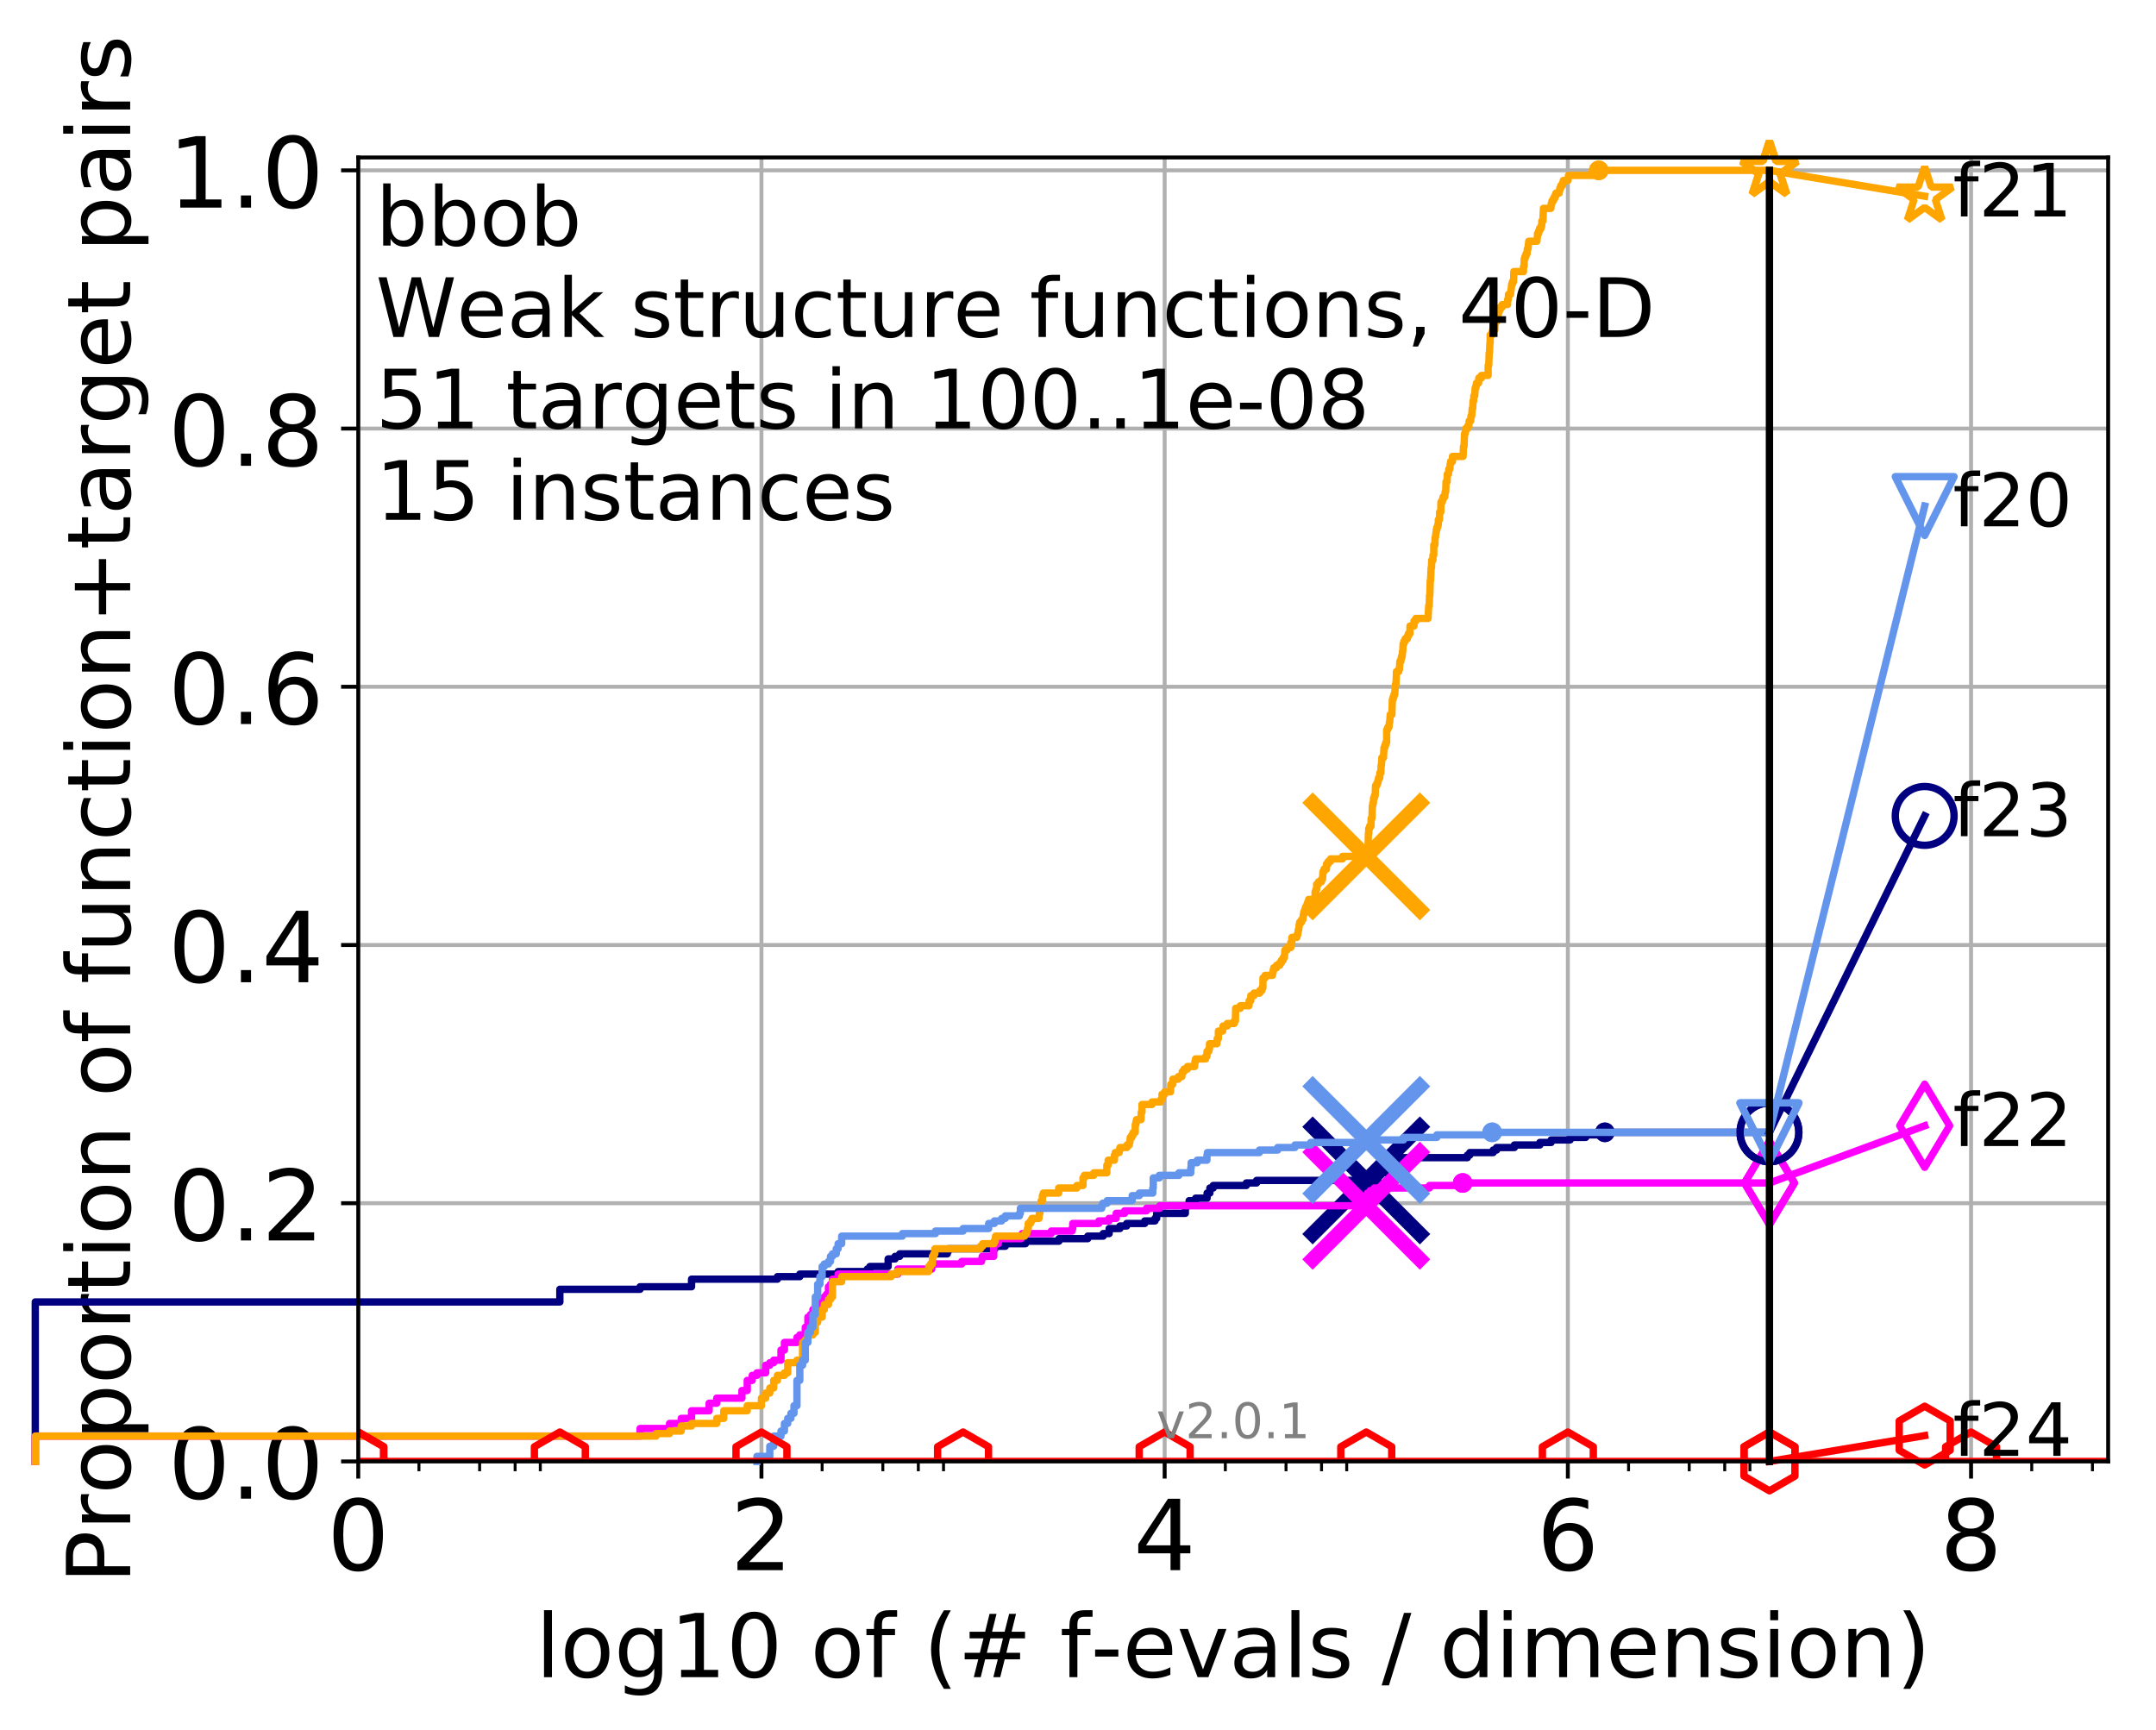 <?xml version="1.0" encoding="utf-8" standalone="no"?>
<!DOCTYPE svg PUBLIC "-//W3C//DTD SVG 1.1//EN"
  "http://www.w3.org/Graphics/SVG/1.1/DTD/svg11.dtd">
<!-- Created with matplotlib (http://matplotlib.org/) -->
<svg height="353pt" version="1.1" viewBox="0 0 440 353" width="440pt" xmlns="http://www.w3.org/2000/svg" xmlns:xlink="http://www.w3.org/1999/xlink">
 <defs>
  <style type="text/css">
*{stroke-linecap:butt;stroke-linejoin:round;}
  </style>
 </defs>
 <g id="figure_1">
  <g id="patch_1">
   <path d="M -0 353.222 
L 440.933 353.222 
L 440.933 0 
L -0 0 
z
" style="fill:#ffffff;"/>
  </g>
  <g id="axes_1">
   <g id="patch_2">
    <path d="M 73.113 298.245 
L 430.233 298.245 
L 430.233 32.133 
L 73.113 32.133 
z
" style="fill:#ffffff;"/>
   </g>
   <g id="matplotlib.axis_1">
    <g id="xtick_1">
     <g id="line2d_1">
      <path clip-path="url(#pca5f6ed794)" d="M 73.113 298.245 
L 73.113 32.133 
" style="fill:none;stroke:#b0b0b0;stroke-linecap:square;stroke-width:0.8;"/>
     </g>
     <g id="line2d_2">
      <defs>
       <path d="M 0 0 
L 0 3.5 
" id="ma49fbd2a44" style="stroke:#000000;stroke-width:0.8;"/>
      </defs>
      <g>
       <use style="stroke:#000000;stroke-width:0.8;" x="73.113" xlink:href="#ma49fbd2a44" y="298.245"/>
      </g>
     </g>
     <g id="text_1">
      <!-- 0 -->
      <defs>
       <path d="M 31.781 66.406 
Q 24.172 66.406 20.328 58.906 
Q 16.5 51.422 16.5 36.375 
Q 16.5 21.391 20.328 13.891 
Q 24.172 6.391 31.781 6.391 
Q 39.453 6.391 43.281 13.891 
Q 47.125 21.391 47.125 36.375 
Q 47.125 51.422 43.281 58.906 
Q 39.453 66.406 31.781 66.406 
M 31.781 74.219 
Q 44.047 74.219 50.516 64.516 
Q 56.984 54.828 56.984 36.375 
Q 56.984 17.969 50.516 8.266 
Q 44.047 -1.422 31.781 -1.422 
Q 19.531 -1.422 13.062 8.266 
Q 6.594 17.969 6.594 36.375 
Q 6.594 54.828 13.062 64.516 
Q 19.531 74.219 31.781 74.219 
" id="DejaVuSans-30"/>
      </defs>
      <g transform="translate(66.751 320.442)scale(0.2 -0.2)">
       <use xlink:href="#DejaVuSans-30"/>
      </g>
     </g>
    </g>
    <g id="xtick_2">
     <g id="line2d_3">
      <path clip-path="url(#pca5f6ed794)" d="M 155.399 298.245 
L 155.399 32.133 
" style="fill:none;stroke:#b0b0b0;stroke-linecap:square;stroke-width:0.8;"/>
     </g>
     <g id="line2d_4">
      <g>
       <use style="stroke:#000000;stroke-width:0.8;" x="155.399" xlink:href="#ma49fbd2a44" y="298.245"/>
      </g>
     </g>
     <g id="text_2">
      <!-- 2 -->
      <defs>
       <path d="M 19.188 8.297 
L 53.609 8.297 
L 53.609 0 
L 7.328 0 
L 7.328 8.297 
Q 12.938 14.109 22.625 23.891 
Q 32.328 33.688 34.812 36.531 
Q 39.547 41.844 41.422 45.531 
Q 43.312 49.219 43.312 52.781 
Q 43.312 58.594 39.234 62.25 
Q 35.156 65.922 28.609 65.922 
Q 23.969 65.922 18.812 64.312 
Q 13.672 62.703 7.812 59.422 
L 7.812 69.391 
Q 13.766 71.781 18.938 73 
Q 24.125 74.219 28.422 74.219 
Q 39.75 74.219 46.484 68.547 
Q 53.219 62.891 53.219 53.422 
Q 53.219 48.922 51.531 44.891 
Q 49.859 40.875 45.406 35.406 
Q 44.188 33.984 37.641 27.219 
Q 31.109 20.453 19.188 8.297 
" id="DejaVuSans-32"/>
      </defs>
      <g transform="translate(149.037 320.442)scale(0.2 -0.2)">
       <use xlink:href="#DejaVuSans-32"/>
      </g>
     </g>
    </g>
    <g id="xtick_3">
     <g id="line2d_5">
      <path clip-path="url(#pca5f6ed794)" d="M 237.685 298.245 
L 237.685 32.133 
" style="fill:none;stroke:#b0b0b0;stroke-linecap:square;stroke-width:0.8;"/>
     </g>
     <g id="line2d_6">
      <g>
       <use style="stroke:#000000;stroke-width:0.8;" x="237.685" xlink:href="#ma49fbd2a44" y="298.245"/>
      </g>
     </g>
     <g id="text_3">
      <!-- 4 -->
      <defs>
       <path d="M 37.797 64.312 
L 12.891 25.391 
L 37.797 25.391 
z
M 35.203 72.906 
L 47.609 72.906 
L 47.609 25.391 
L 58.016 25.391 
L 58.016 17.188 
L 47.609 17.188 
L 47.609 0 
L 37.797 0 
L 37.797 17.188 
L 4.891 17.188 
L 4.891 26.703 
z
" id="DejaVuSans-34"/>
      </defs>
      <g transform="translate(231.322 320.442)scale(0.2 -0.2)">
       <use xlink:href="#DejaVuSans-34"/>
      </g>
     </g>
    </g>
    <g id="xtick_4">
     <g id="line2d_7">
      <path clip-path="url(#pca5f6ed794)" d="M 319.97 298.245 
L 319.97 32.133 
" style="fill:none;stroke:#b0b0b0;stroke-linecap:square;stroke-width:0.8;"/>
     </g>
     <g id="line2d_8">
      <g>
       <use style="stroke:#000000;stroke-width:0.8;" x="319.97" xlink:href="#ma49fbd2a44" y="298.245"/>
      </g>
     </g>
     <g id="text_4">
      <!-- 6 -->
      <defs>
       <path d="M 33.016 40.375 
Q 26.375 40.375 22.484 35.828 
Q 18.609 31.297 18.609 23.391 
Q 18.609 15.531 22.484 10.953 
Q 26.375 6.391 33.016 6.391 
Q 39.656 6.391 43.531 10.953 
Q 47.406 15.531 47.406 23.391 
Q 47.406 31.297 43.531 35.828 
Q 39.656 40.375 33.016 40.375 
M 52.594 71.297 
L 52.594 62.312 
Q 48.875 64.062 45.094 64.984 
Q 41.312 65.922 37.594 65.922 
Q 27.828 65.922 22.672 59.328 
Q 17.531 52.734 16.797 39.406 
Q 19.672 43.656 24.016 45.922 
Q 28.375 48.188 33.594 48.188 
Q 44.578 48.188 50.953 41.516 
Q 57.328 34.859 57.328 23.391 
Q 57.328 12.156 50.688 5.359 
Q 44.047 -1.422 33.016 -1.422 
Q 20.359 -1.422 13.672 8.266 
Q 6.984 17.969 6.984 36.375 
Q 6.984 53.656 15.188 63.938 
Q 23.391 74.219 37.203 74.219 
Q 40.922 74.219 44.703 73.484 
Q 48.484 72.75 52.594 71.297 
" id="DejaVuSans-36"/>
      </defs>
      <g transform="translate(313.608 320.442)scale(0.2 -0.2)">
       <use xlink:href="#DejaVuSans-36"/>
      </g>
     </g>
    </g>
    <g id="xtick_5">
     <g id="line2d_9">
      <path clip-path="url(#pca5f6ed794)" d="M 402.256 298.245 
L 402.256 32.133 
" style="fill:none;stroke:#b0b0b0;stroke-linecap:square;stroke-width:0.8;"/>
     </g>
     <g id="line2d_10">
      <g>
       <use style="stroke:#000000;stroke-width:0.8;" x="402.256" xlink:href="#ma49fbd2a44" y="298.245"/>
      </g>
     </g>
     <g id="text_5">
      <!-- 8 -->
      <defs>
       <path d="M 31.781 34.625 
Q 24.75 34.625 20.719 30.859 
Q 16.703 27.094 16.703 20.516 
Q 16.703 13.922 20.719 10.156 
Q 24.75 6.391 31.781 6.391 
Q 38.812 6.391 42.859 10.172 
Q 46.922 13.969 46.922 20.516 
Q 46.922 27.094 42.891 30.859 
Q 38.875 34.625 31.781 34.625 
M 21.922 38.812 
Q 15.578 40.375 12.031 44.719 
Q 8.5 49.078 8.5 55.328 
Q 8.5 64.062 14.719 69.141 
Q 20.953 74.219 31.781 74.219 
Q 42.672 74.219 48.875 69.141 
Q 55.078 64.062 55.078 55.328 
Q 55.078 49.078 51.531 44.719 
Q 48 40.375 41.703 38.812 
Q 48.828 37.156 52.797 32.312 
Q 56.781 27.484 56.781 20.516 
Q 56.781 9.906 50.312 4.234 
Q 43.844 -1.422 31.781 -1.422 
Q 19.734 -1.422 13.25 4.234 
Q 6.781 9.906 6.781 20.516 
Q 6.781 27.484 10.781 32.312 
Q 14.797 37.156 21.922 38.812 
M 18.312 54.391 
Q 18.312 48.734 21.844 45.562 
Q 25.391 42.391 31.781 42.391 
Q 38.141 42.391 41.719 45.562 
Q 45.312 48.734 45.312 54.391 
Q 45.312 60.062 41.719 63.234 
Q 38.141 66.406 31.781 66.406 
Q 25.391 66.406 21.844 63.234 
Q 18.312 60.062 18.312 54.391 
" id="DejaVuSans-38"/>
      </defs>
      <g transform="translate(395.894 320.442)scale(0.2 -0.2)">
       <use xlink:href="#DejaVuSans-38"/>
      </g>
     </g>
    </g>
    <g id="xtick_6">
     <g id="line2d_11">
      <defs>
       <path d="M 0 0 
L 0 2 
" id="me3a777bbe6" style="stroke:#000000;stroke-width:0.6;"/>
      </defs>
      <g>
       <use style="stroke:#000000;stroke-width:0.6;" x="85.499" xlink:href="#me3a777bbe6" y="298.245"/>
      </g>
     </g>
    </g>
    <g id="xtick_7">
     <g id="line2d_12">
      <g>
       <use style="stroke:#000000;stroke-width:0.6;" x="97.884" xlink:href="#me3a777bbe6" y="298.245"/>
      </g>
     </g>
    </g>
    <g id="xtick_8">
     <g id="line2d_13">
      <g>
       <use style="stroke:#000000;stroke-width:0.6;" x="105.129" xlink:href="#me3a777bbe6" y="298.245"/>
      </g>
     </g>
    </g>
    <g id="xtick_9">
     <g id="line2d_14">
      <g>
       <use style="stroke:#000000;stroke-width:0.6;" x="110.269" xlink:href="#me3a777bbe6" y="298.245"/>
      </g>
     </g>
    </g>
    <g id="xtick_10">
     <g id="line2d_15">
      <g>
       <use style="stroke:#000000;stroke-width:0.6;" x="167.784" xlink:href="#me3a777bbe6" y="298.245"/>
      </g>
     </g>
    </g>
    <g id="xtick_11">
     <g id="line2d_16">
      <g>
       <use style="stroke:#000000;stroke-width:0.6;" x="180.17" xlink:href="#me3a777bbe6" y="298.245"/>
      </g>
     </g>
    </g>
    <g id="xtick_12">
     <g id="line2d_17">
      <g>
       <use style="stroke:#000000;stroke-width:0.6;" x="187.414" xlink:href="#me3a777bbe6" y="298.245"/>
      </g>
     </g>
    </g>
    <g id="xtick_13">
     <g id="line2d_18">
      <g>
       <use style="stroke:#000000;stroke-width:0.6;" x="192.555" xlink:href="#me3a777bbe6" y="298.245"/>
      </g>
     </g>
    </g>
    <g id="xtick_14">
     <g id="line2d_19">
      <g>
       <use style="stroke:#000000;stroke-width:0.6;" x="250.07" xlink:href="#me3a777bbe6" y="298.245"/>
      </g>
     </g>
    </g>
    <g id="xtick_15">
     <g id="line2d_20">
      <g>
       <use style="stroke:#000000;stroke-width:0.6;" x="262.455" xlink:href="#me3a777bbe6" y="298.245"/>
      </g>
     </g>
    </g>
    <g id="xtick_16">
     <g id="line2d_21">
      <g>
       <use style="stroke:#000000;stroke-width:0.6;" x="269.7" xlink:href="#me3a777bbe6" y="298.245"/>
      </g>
     </g>
    </g>
    <g id="xtick_17">
     <g id="line2d_22">
      <g>
       <use style="stroke:#000000;stroke-width:0.6;" x="274.84" xlink:href="#me3a777bbe6" y="298.245"/>
      </g>
     </g>
    </g>
    <g id="xtick_18">
     <g id="line2d_23">
      <g>
       <use style="stroke:#000000;stroke-width:0.6;" x="332.356" xlink:href="#me3a777bbe6" y="298.245"/>
      </g>
     </g>
    </g>
    <g id="xtick_19">
     <g id="line2d_24">
      <g>
       <use style="stroke:#000000;stroke-width:0.6;" x="344.741" xlink:href="#me3a777bbe6" y="298.245"/>
      </g>
     </g>
    </g>
    <g id="xtick_20">
     <g id="line2d_25">
      <g>
       <use style="stroke:#000000;stroke-width:0.6;" x="351.986" xlink:href="#me3a777bbe6" y="298.245"/>
      </g>
     </g>
    </g>
    <g id="xtick_21">
     <g id="line2d_26">
      <g>
       <use style="stroke:#000000;stroke-width:0.6;" x="357.126" xlink:href="#me3a777bbe6" y="298.245"/>
      </g>
     </g>
    </g>
    <g id="xtick_22">
     <g id="line2d_27">
      <g>
       <use style="stroke:#000000;stroke-width:0.6;" x="414.641" xlink:href="#me3a777bbe6" y="298.245"/>
      </g>
     </g>
    </g>
    <g id="xtick_23">
     <g id="line2d_28">
      <g>
       <use style="stroke:#000000;stroke-width:0.6;" x="427.027" xlink:href="#me3a777bbe6" y="298.245"/>
      </g>
     </g>
    </g>
    <g id="text_6">
     <!-- log10 of (# f-evals / dimension) -->
     <defs>
      <path d="M 9.422 75.984 
L 18.406 75.984 
L 18.406 0 
L 9.422 0 
z
" id="DejaVuSans-6c"/>
      <path d="M 30.609 48.391 
Q 23.391 48.391 19.188 42.75 
Q 14.984 37.109 14.984 27.297 
Q 14.984 17.484 19.156 11.844 
Q 23.344 6.203 30.609 6.203 
Q 37.797 6.203 41.984 11.859 
Q 46.188 17.531 46.188 27.297 
Q 46.188 37.016 41.984 42.703 
Q 37.797 48.391 30.609 48.391 
M 30.609 56 
Q 42.328 56 49.016 48.375 
Q 55.719 40.766 55.719 27.297 
Q 55.719 13.875 49.016 6.219 
Q 42.328 -1.422 30.609 -1.422 
Q 18.844 -1.422 12.172 6.219 
Q 5.516 13.875 5.516 27.297 
Q 5.516 40.766 12.172 48.375 
Q 18.844 56 30.609 56 
" id="DejaVuSans-6f"/>
      <path d="M 45.406 27.984 
Q 45.406 37.75 41.375 43.109 
Q 37.359 48.484 30.078 48.484 
Q 22.859 48.484 18.828 43.109 
Q 14.797 37.75 14.797 27.984 
Q 14.797 18.266 18.828 12.891 
Q 22.859 7.516 30.078 7.516 
Q 37.359 7.516 41.375 12.891 
Q 45.406 18.266 45.406 27.984 
M 54.391 6.781 
Q 54.391 -7.172 48.188 -13.984 
Q 42 -20.797 29.203 -20.797 
Q 24.469 -20.797 20.266 -20.094 
Q 16.062 -19.391 12.109 -17.922 
L 12.109 -9.188 
Q 16.062 -11.328 19.922 -12.344 
Q 23.781 -13.375 27.781 -13.375 
Q 36.625 -13.375 41.016 -8.766 
Q 45.406 -4.156 45.406 5.172 
L 45.406 9.625 
Q 42.625 4.781 38.281 2.391 
Q 33.938 0 27.875 0 
Q 17.828 0 11.672 7.656 
Q 5.516 15.328 5.516 27.984 
Q 5.516 40.672 11.672 48.328 
Q 17.828 56 27.875 56 
Q 33.938 56 38.281 53.609 
Q 42.625 51.219 45.406 46.391 
L 45.406 54.688 
L 54.391 54.688 
z
" id="DejaVuSans-67"/>
      <path d="M 12.406 8.297 
L 28.516 8.297 
L 28.516 63.922 
L 10.984 60.406 
L 10.984 69.391 
L 28.422 72.906 
L 38.281 72.906 
L 38.281 8.297 
L 54.391 8.297 
L 54.391 0 
L 12.406 0 
z
" id="DejaVuSans-31"/>
      <path id="DejaVuSans-20"/>
      <path d="M 37.109 75.984 
L 37.109 68.5 
L 28.516 68.5 
Q 23.688 68.5 21.797 66.547 
Q 19.922 64.594 19.922 59.516 
L 19.922 54.688 
L 34.719 54.688 
L 34.719 47.703 
L 19.922 47.703 
L 19.922 0 
L 10.891 0 
L 10.891 47.703 
L 2.297 47.703 
L 2.297 54.688 
L 10.891 54.688 
L 10.891 58.5 
Q 10.891 67.625 15.141 71.797 
Q 19.391 75.984 28.609 75.984 
z
" id="DejaVuSans-66"/>
      <path d="M 31 75.875 
Q 24.469 64.656 21.281 53.656 
Q 18.109 42.672 18.109 31.391 
Q 18.109 20.125 21.312 9.062 
Q 24.516 -2 31 -13.188 
L 23.188 -13.188 
Q 15.875 -1.703 12.234 9.375 
Q 8.594 20.453 8.594 31.391 
Q 8.594 42.281 12.203 53.312 
Q 15.828 64.359 23.188 75.875 
z
" id="DejaVuSans-28"/>
      <path d="M 51.125 44 
L 36.922 44 
L 32.812 27.688 
L 47.125 27.688 
z
M 43.797 71.781 
L 38.719 51.516 
L 52.984 51.516 
L 58.109 71.781 
L 65.922 71.781 
L 60.891 51.516 
L 76.125 51.516 
L 76.125 44 
L 58.984 44 
L 54.984 27.688 
L 70.516 27.688 
L 70.516 20.219 
L 53.078 20.219 
L 48 0 
L 40.188 0 
L 45.219 20.219 
L 30.906 20.219 
L 25.875 0 
L 18.016 0 
L 23.094 20.219 
L 7.719 20.219 
L 7.719 27.688 
L 24.906 27.688 
L 29 44 
L 13.281 44 
L 13.281 51.516 
L 30.906 51.516 
L 35.891 71.781 
z
" id="DejaVuSans-23"/>
      <path d="M 4.891 31.391 
L 31.203 31.391 
L 31.203 23.391 
L 4.891 23.391 
z
" id="DejaVuSans-2d"/>
      <path d="M 56.203 29.594 
L 56.203 25.203 
L 14.891 25.203 
Q 15.484 15.922 20.484 11.062 
Q 25.484 6.203 34.422 6.203 
Q 39.594 6.203 44.453 7.469 
Q 49.312 8.734 54.109 11.281 
L 54.109 2.781 
Q 49.266 0.734 44.188 -0.344 
Q 39.109 -1.422 33.891 -1.422 
Q 20.797 -1.422 13.156 6.188 
Q 5.516 13.812 5.516 26.812 
Q 5.516 40.234 12.766 48.109 
Q 20.016 56 32.328 56 
Q 43.359 56 49.781 48.891 
Q 56.203 41.797 56.203 29.594 
M 47.219 32.234 
Q 47.125 39.594 43.094 43.984 
Q 39.062 48.391 32.422 48.391 
Q 24.906 48.391 20.391 44.141 
Q 15.875 39.891 15.188 32.172 
z
" id="DejaVuSans-65"/>
      <path d="M 2.984 54.688 
L 12.5 54.688 
L 29.594 8.797 
L 46.688 54.688 
L 56.203 54.688 
L 35.688 0 
L 23.484 0 
z
" id="DejaVuSans-76"/>
      <path d="M 34.281 27.484 
Q 23.391 27.484 19.188 25 
Q 14.984 22.516 14.984 16.5 
Q 14.984 11.719 18.141 8.906 
Q 21.297 6.109 26.703 6.109 
Q 34.188 6.109 38.703 11.406 
Q 43.219 16.703 43.219 25.484 
L 43.219 27.484 
z
M 52.203 31.203 
L 52.203 0 
L 43.219 0 
L 43.219 8.297 
Q 40.141 3.328 35.547 0.953 
Q 30.953 -1.422 24.312 -1.422 
Q 15.922 -1.422 10.953 3.297 
Q 6 8.016 6 15.922 
Q 6 25.141 12.172 29.828 
Q 18.359 34.516 30.609 34.516 
L 43.219 34.516 
L 43.219 35.406 
Q 43.219 41.609 39.141 45 
Q 35.062 48.391 27.688 48.391 
Q 23 48.391 18.547 47.266 
Q 14.109 46.141 10.016 43.891 
L 10.016 52.203 
Q 14.938 54.109 19.578 55.047 
Q 24.219 56 28.609 56 
Q 40.484 56 46.344 49.844 
Q 52.203 43.703 52.203 31.203 
" id="DejaVuSans-61"/>
      <path d="M 44.281 53.078 
L 44.281 44.578 
Q 40.484 46.531 36.375 47.5 
Q 32.281 48.484 27.875 48.484 
Q 21.188 48.484 17.844 46.438 
Q 14.5 44.391 14.5 40.281 
Q 14.5 37.156 16.891 35.375 
Q 19.281 33.594 26.516 31.984 
L 29.594 31.297 
Q 39.156 29.25 43.188 25.516 
Q 47.219 21.781 47.219 15.094 
Q 47.219 7.469 41.188 3.016 
Q 35.156 -1.422 24.609 -1.422 
Q 20.219 -1.422 15.453 -0.562 
Q 10.688 0.297 5.422 2 
L 5.422 11.281 
Q 10.406 8.688 15.234 7.391 
Q 20.062 6.109 24.812 6.109 
Q 31.156 6.109 34.562 8.281 
Q 37.984 10.453 37.984 14.406 
Q 37.984 18.062 35.516 20.016 
Q 33.062 21.969 24.703 23.781 
L 21.578 24.516 
Q 13.234 26.266 9.516 29.906 
Q 5.812 33.547 5.812 39.891 
Q 5.812 47.609 11.281 51.797 
Q 16.75 56 26.812 56 
Q 31.781 56 36.172 55.266 
Q 40.578 54.547 44.281 53.078 
" id="DejaVuSans-73"/>
      <path d="M 25.391 72.906 
L 33.688 72.906 
L 8.297 -9.281 
L 0 -9.281 
z
" id="DejaVuSans-2f"/>
      <path d="M 45.406 46.391 
L 45.406 75.984 
L 54.391 75.984 
L 54.391 0 
L 45.406 0 
L 45.406 8.203 
Q 42.578 3.328 38.25 0.953 
Q 33.938 -1.422 27.875 -1.422 
Q 17.969 -1.422 11.734 6.484 
Q 5.516 14.406 5.516 27.297 
Q 5.516 40.188 11.734 48.094 
Q 17.969 56 27.875 56 
Q 33.938 56 38.25 53.625 
Q 42.578 51.266 45.406 46.391 
M 14.797 27.297 
Q 14.797 17.391 18.875 11.75 
Q 22.953 6.109 30.078 6.109 
Q 37.203 6.109 41.297 11.75 
Q 45.406 17.391 45.406 27.297 
Q 45.406 37.203 41.297 42.844 
Q 37.203 48.484 30.078 48.484 
Q 22.953 48.484 18.875 42.844 
Q 14.797 37.203 14.797 27.297 
" id="DejaVuSans-64"/>
      <path d="M 9.422 54.688 
L 18.406 54.688 
L 18.406 0 
L 9.422 0 
z
M 9.422 75.984 
L 18.406 75.984 
L 18.406 64.594 
L 9.422 64.594 
z
" id="DejaVuSans-69"/>
      <path d="M 52 44.188 
Q 55.375 50.25 60.062 53.125 
Q 64.75 56 71.094 56 
Q 79.641 56 84.281 50.016 
Q 88.922 44.047 88.922 33.016 
L 88.922 0 
L 79.891 0 
L 79.891 32.719 
Q 79.891 40.578 77.094 44.375 
Q 74.312 48.188 68.609 48.188 
Q 61.625 48.188 57.562 43.547 
Q 53.516 38.922 53.516 30.906 
L 53.516 0 
L 44.484 0 
L 44.484 32.719 
Q 44.484 40.625 41.703 44.406 
Q 38.922 48.188 33.109 48.188 
Q 26.219 48.188 22.156 43.531 
Q 18.109 38.875 18.109 30.906 
L 18.109 0 
L 9.078 0 
L 9.078 54.688 
L 18.109 54.688 
L 18.109 46.188 
Q 21.188 51.219 25.484 53.609 
Q 29.781 56 35.688 56 
Q 41.656 56 45.828 52.969 
Q 50 49.953 52 44.188 
" id="DejaVuSans-6d"/>
      <path d="M 54.891 33.016 
L 54.891 0 
L 45.906 0 
L 45.906 32.719 
Q 45.906 40.484 42.875 44.328 
Q 39.844 48.188 33.797 48.188 
Q 26.516 48.188 22.312 43.547 
Q 18.109 38.922 18.109 30.906 
L 18.109 0 
L 9.078 0 
L 9.078 54.688 
L 18.109 54.688 
L 18.109 46.188 
Q 21.344 51.125 25.703 53.562 
Q 30.078 56 35.797 56 
Q 45.219 56 50.047 50.172 
Q 54.891 44.344 54.891 33.016 
" id="DejaVuSans-6e"/>
      <path d="M 8.016 75.875 
L 15.828 75.875 
Q 23.141 64.359 26.781 53.312 
Q 30.422 42.281 30.422 31.391 
Q 30.422 20.453 26.781 9.375 
Q 23.141 -1.703 15.828 -13.188 
L 8.016 -13.188 
Q 14.5 -2 17.703 9.062 
Q 20.906 20.125 20.906 31.391 
Q 20.906 42.672 17.703 53.656 
Q 14.5 64.656 8.016 75.875 
" id="DejaVuSans-29"/>
     </defs>
     <g transform="translate(109.328 342.279)scale(0.18 -0.18)">
      <use xlink:href="#DejaVuSans-6c"/>
      <use x="27.783" xlink:href="#DejaVuSans-6f"/>
      <use x="88.965" xlink:href="#DejaVuSans-67"/>
      <use x="152.441" xlink:href="#DejaVuSans-31"/>
      <use x="216.064" xlink:href="#DejaVuSans-30"/>
      <use x="279.688" xlink:href="#DejaVuSans-20"/>
      <use x="311.475" xlink:href="#DejaVuSans-6f"/>
      <use x="372.656" xlink:href="#DejaVuSans-66"/>
      <use x="407.861" xlink:href="#DejaVuSans-20"/>
      <use x="439.648" xlink:href="#DejaVuSans-28"/>
      <use x="478.662" xlink:href="#DejaVuSans-23"/>
      <use x="562.451" xlink:href="#DejaVuSans-20"/>
      <use x="594.238" xlink:href="#DejaVuSans-66"/>
      <use x="629.365" xlink:href="#DejaVuSans-2d"/>
      <use x="665.449" xlink:href="#DejaVuSans-65"/>
      <use x="726.973" xlink:href="#DejaVuSans-76"/>
      <use x="786.152" xlink:href="#DejaVuSans-61"/>
      <use x="847.432" xlink:href="#DejaVuSans-6c"/>
      <use x="875.215" xlink:href="#DejaVuSans-73"/>
      <use x="927.314" xlink:href="#DejaVuSans-20"/>
      <use x="959.102" xlink:href="#DejaVuSans-2f"/>
      <use x="992.793" xlink:href="#DejaVuSans-20"/>
      <use x="1024.58" xlink:href="#DejaVuSans-64"/>
      <use x="1088.057" xlink:href="#DejaVuSans-69"/>
      <use x="1115.84" xlink:href="#DejaVuSans-6d"/>
      <use x="1213.252" xlink:href="#DejaVuSans-65"/>
      <use x="1274.775" xlink:href="#DejaVuSans-6e"/>
      <use x="1338.154" xlink:href="#DejaVuSans-73"/>
      <use x="1390.254" xlink:href="#DejaVuSans-69"/>
      <use x="1418.037" xlink:href="#DejaVuSans-6f"/>
      <use x="1479.219" xlink:href="#DejaVuSans-6e"/>
      <use x="1542.598" xlink:href="#DejaVuSans-29"/>
     </g>
    </g>
   </g>
   <g id="matplotlib.axis_2">
    <g id="ytick_1">
     <g id="line2d_29">
      <path clip-path="url(#pca5f6ed794)" d="M 73.113 298.245 
L 430.233 298.245 
" style="fill:none;stroke:#b0b0b0;stroke-linecap:square;stroke-width:0.8;"/>
     </g>
     <g id="line2d_30">
      <defs>
       <path d="M 0 0 
L -3.5 0 
" id="m8ec56de2ce" style="stroke:#000000;stroke-width:0.8;"/>
      </defs>
      <g>
       <use style="stroke:#000000;stroke-width:0.8;" x="73.113" xlink:href="#m8ec56de2ce" y="298.245"/>
      </g>
     </g>
     <g id="text_7">
      <!-- 0.0 -->
      <defs>
       <path d="M 10.688 12.406 
L 21 12.406 
L 21 0 
L 10.688 0 
z
" id="DejaVuSans-2e"/>
      </defs>
      <g transform="translate(34.307 305.844)scale(0.2 -0.2)">
       <use xlink:href="#DejaVuSans-30"/>
       <use x="63.623" xlink:href="#DejaVuSans-2e"/>
       <use x="95.41" xlink:href="#DejaVuSans-30"/>
      </g>
     </g>
    </g>
    <g id="ytick_2">
     <g id="line2d_31">
      <path clip-path="url(#pca5f6ed794)" d="M 73.113 245.55 
L 430.233 245.55 
" style="fill:none;stroke:#b0b0b0;stroke-linecap:square;stroke-width:0.8;"/>
     </g>
     <g id="line2d_32">
      <g>
       <use style="stroke:#000000;stroke-width:0.8;" x="73.113" xlink:href="#m8ec56de2ce" y="245.55"/>
      </g>
     </g>
     <g id="text_8">
      <!-- 0.2 -->
      <g transform="translate(34.307 253.148)scale(0.2 -0.2)">
       <use xlink:href="#DejaVuSans-30"/>
       <use x="63.623" xlink:href="#DejaVuSans-2e"/>
       <use x="95.41" xlink:href="#DejaVuSans-32"/>
      </g>
     </g>
    </g>
    <g id="ytick_3">
     <g id="line2d_33">
      <path clip-path="url(#pca5f6ed794)" d="M 73.113 192.854 
L 430.233 192.854 
" style="fill:none;stroke:#b0b0b0;stroke-linecap:square;stroke-width:0.8;"/>
     </g>
     <g id="line2d_34">
      <g>
       <use style="stroke:#000000;stroke-width:0.8;" x="73.113" xlink:href="#m8ec56de2ce" y="192.854"/>
      </g>
     </g>
     <g id="text_9">
      <!-- 0.4 -->
      <g transform="translate(34.307 200.453)scale(0.2 -0.2)">
       <use xlink:href="#DejaVuSans-30"/>
       <use x="63.623" xlink:href="#DejaVuSans-2e"/>
       <use x="95.41" xlink:href="#DejaVuSans-34"/>
      </g>
     </g>
    </g>
    <g id="ytick_4">
     <g id="line2d_35">
      <path clip-path="url(#pca5f6ed794)" d="M 73.113 140.159 
L 430.233 140.159 
" style="fill:none;stroke:#b0b0b0;stroke-linecap:square;stroke-width:0.8;"/>
     </g>
     <g id="line2d_36">
      <g>
       <use style="stroke:#000000;stroke-width:0.8;" x="73.113" xlink:href="#m8ec56de2ce" y="140.159"/>
      </g>
     </g>
     <g id="text_10">
      <!-- 0.6 -->
      <g transform="translate(34.307 147.757)scale(0.2 -0.2)">
       <use xlink:href="#DejaVuSans-30"/>
       <use x="63.623" xlink:href="#DejaVuSans-2e"/>
       <use x="95.41" xlink:href="#DejaVuSans-36"/>
      </g>
     </g>
    </g>
    <g id="ytick_5">
     <g id="line2d_37">
      <path clip-path="url(#pca5f6ed794)" d="M 73.113 87.464 
L 430.233 87.464 
" style="fill:none;stroke:#b0b0b0;stroke-linecap:square;stroke-width:0.8;"/>
     </g>
     <g id="line2d_38">
      <g>
       <use style="stroke:#000000;stroke-width:0.8;" x="73.113" xlink:href="#m8ec56de2ce" y="87.464"/>
      </g>
     </g>
     <g id="text_11">
      <!-- 0.8 -->
      <g transform="translate(34.307 95.062)scale(0.2 -0.2)">
       <use xlink:href="#DejaVuSans-30"/>
       <use x="63.623" xlink:href="#DejaVuSans-2e"/>
       <use x="95.41" xlink:href="#DejaVuSans-38"/>
      </g>
     </g>
    </g>
    <g id="ytick_6">
     <g id="line2d_39">
      <path clip-path="url(#pca5f6ed794)" d="M 73.113 34.768 
L 430.233 34.768 
" style="fill:none;stroke:#b0b0b0;stroke-linecap:square;stroke-width:0.8;"/>
     </g>
     <g id="line2d_40">
      <g>
       <use style="stroke:#000000;stroke-width:0.8;" x="73.113" xlink:href="#m8ec56de2ce" y="34.768"/>
      </g>
     </g>
     <g id="text_12">
      <!-- 1.0 -->
      <g transform="translate(34.307 42.367)scale(0.2 -0.2)">
       <use xlink:href="#DejaVuSans-31"/>
       <use x="63.623" xlink:href="#DejaVuSans-2e"/>
       <use x="95.41" xlink:href="#DejaVuSans-30"/>
      </g>
     </g>
    </g>
    <g id="text_13">
     <!-- Proportion of function+target pairs -->
     <defs>
      <path d="M 19.672 64.797 
L 19.672 37.406 
L 32.078 37.406 
Q 38.969 37.406 42.719 40.969 
Q 46.484 44.531 46.484 51.125 
Q 46.484 57.672 42.719 61.234 
Q 38.969 64.797 32.078 64.797 
z
M 9.812 72.906 
L 32.078 72.906 
Q 44.344 72.906 50.609 67.359 
Q 56.891 61.812 56.891 51.125 
Q 56.891 40.328 50.609 34.812 
Q 44.344 29.297 32.078 29.297 
L 19.672 29.297 
L 19.672 0 
L 9.812 0 
z
" id="DejaVuSans-50"/>
      <path d="M 41.109 46.297 
Q 39.594 47.172 37.812 47.578 
Q 36.031 48 33.891 48 
Q 26.266 48 22.188 43.047 
Q 18.109 38.094 18.109 28.812 
L 18.109 0 
L 9.078 0 
L 9.078 54.688 
L 18.109 54.688 
L 18.109 46.188 
Q 20.953 51.172 25.484 53.578 
Q 30.031 56 36.531 56 
Q 37.453 56 38.578 55.875 
Q 39.703 55.766 41.062 55.516 
z
" id="DejaVuSans-72"/>
      <path d="M 18.109 8.203 
L 18.109 -20.797 
L 9.078 -20.797 
L 9.078 54.688 
L 18.109 54.688 
L 18.109 46.391 
Q 20.953 51.266 25.266 53.625 
Q 29.594 56 35.594 56 
Q 45.562 56 51.781 48.094 
Q 58.016 40.188 58.016 27.297 
Q 58.016 14.406 51.781 6.484 
Q 45.562 -1.422 35.594 -1.422 
Q 29.594 -1.422 25.266 0.953 
Q 20.953 3.328 18.109 8.203 
M 48.688 27.297 
Q 48.688 37.203 44.609 42.844 
Q 40.531 48.484 33.406 48.484 
Q 26.266 48.484 22.188 42.844 
Q 18.109 37.203 18.109 27.297 
Q 18.109 17.391 22.188 11.75 
Q 26.266 6.109 33.406 6.109 
Q 40.531 6.109 44.609 11.75 
Q 48.688 17.391 48.688 27.297 
" id="DejaVuSans-70"/>
      <path d="M 18.312 70.219 
L 18.312 54.688 
L 36.812 54.688 
L 36.812 47.703 
L 18.312 47.703 
L 18.312 18.016 
Q 18.312 11.328 20.141 9.422 
Q 21.969 7.516 27.594 7.516 
L 36.812 7.516 
L 36.812 0 
L 27.594 0 
Q 17.188 0 13.234 3.875 
Q 9.281 7.766 9.281 18.016 
L 9.281 47.703 
L 2.688 47.703 
L 2.688 54.688 
L 9.281 54.688 
L 9.281 70.219 
z
" id="DejaVuSans-74"/>
      <path d="M 8.5 21.578 
L 8.5 54.688 
L 17.484 54.688 
L 17.484 21.922 
Q 17.484 14.156 20.5 10.266 
Q 23.531 6.391 29.594 6.391 
Q 36.859 6.391 41.078 11.031 
Q 45.312 15.672 45.312 23.688 
L 45.312 54.688 
L 54.297 54.688 
L 54.297 0 
L 45.312 0 
L 45.312 8.406 
Q 42.047 3.422 37.719 1 
Q 33.406 -1.422 27.688 -1.422 
Q 18.266 -1.422 13.375 4.438 
Q 8.5 10.297 8.5 21.578 
M 31.109 56 
z
" id="DejaVuSans-75"/>
      <path d="M 48.781 52.594 
L 48.781 44.188 
Q 44.969 46.297 41.141 47.344 
Q 37.312 48.391 33.406 48.391 
Q 24.656 48.391 19.812 42.844 
Q 14.984 37.312 14.984 27.297 
Q 14.984 17.281 19.812 11.734 
Q 24.656 6.203 33.406 6.203 
Q 37.312 6.203 41.141 7.25 
Q 44.969 8.297 48.781 10.406 
L 48.781 2.094 
Q 45.016 0.344 40.984 -0.531 
Q 36.969 -1.422 32.422 -1.422 
Q 20.062 -1.422 12.781 6.344 
Q 5.516 14.109 5.516 27.297 
Q 5.516 40.672 12.859 48.328 
Q 20.219 56 33.016 56 
Q 37.156 56 41.109 55.141 
Q 45.062 54.297 48.781 52.594 
" id="DejaVuSans-63"/>
      <path d="M 46 62.703 
L 46 35.5 
L 73.188 35.5 
L 73.188 27.203 
L 46 27.203 
L 46 0 
L 37.797 0 
L 37.797 27.203 
L 10.594 27.203 
L 10.594 35.5 
L 37.797 35.5 
L 37.797 62.703 
z
" id="DejaVuSans-2b"/>
     </defs>
     <g transform="translate(26.564 323.179)rotate(-90)scale(0.18 -0.18)">
      <use xlink:href="#DejaVuSans-50"/>
      <use x="60.287" xlink:href="#DejaVuSans-72"/>
      <use x="101.369" xlink:href="#DejaVuSans-6f"/>
      <use x="162.551" xlink:href="#DejaVuSans-70"/>
      <use x="226.027" xlink:href="#DejaVuSans-6f"/>
      <use x="287.209" xlink:href="#DejaVuSans-72"/>
      <use x="328.322" xlink:href="#DejaVuSans-74"/>
      <use x="367.531" xlink:href="#DejaVuSans-69"/>
      <use x="395.314" xlink:href="#DejaVuSans-6f"/>
      <use x="456.496" xlink:href="#DejaVuSans-6e"/>
      <use x="519.875" xlink:href="#DejaVuSans-20"/>
      <use x="551.662" xlink:href="#DejaVuSans-6f"/>
      <use x="612.844" xlink:href="#DejaVuSans-66"/>
      <use x="648.049" xlink:href="#DejaVuSans-20"/>
      <use x="679.836" xlink:href="#DejaVuSans-66"/>
      <use x="715.041" xlink:href="#DejaVuSans-75"/>
      <use x="778.42" xlink:href="#DejaVuSans-6e"/>
      <use x="841.799" xlink:href="#DejaVuSans-63"/>
      <use x="896.779" xlink:href="#DejaVuSans-74"/>
      <use x="935.988" xlink:href="#DejaVuSans-69"/>
      <use x="963.771" xlink:href="#DejaVuSans-6f"/>
      <use x="1024.953" xlink:href="#DejaVuSans-6e"/>
      <use x="1088.332" xlink:href="#DejaVuSans-2b"/>
      <use x="1172.121" xlink:href="#DejaVuSans-74"/>
      <use x="1211.33" xlink:href="#DejaVuSans-61"/>
      <use x="1272.609" xlink:href="#DejaVuSans-72"/>
      <use x="1313.707" xlink:href="#DejaVuSans-67"/>
      <use x="1377.184" xlink:href="#DejaVuSans-65"/>
      <use x="1438.707" xlink:href="#DejaVuSans-74"/>
      <use x="1477.916" xlink:href="#DejaVuSans-20"/>
      <use x="1509.703" xlink:href="#DejaVuSans-70"/>
      <use x="1573.18" xlink:href="#DejaVuSans-61"/>
      <use x="1634.459" xlink:href="#DejaVuSans-69"/>
      <use x="1662.242" xlink:href="#DejaVuSans-72"/>
      <use x="1703.355" xlink:href="#DejaVuSans-73"/>
     </g>
    </g>
   </g>
   <g id="line2d_41">
    <defs>
     <path d="M 0 1.5 
C 0.398 1.5 0.779 1.342 1.061 1.061 
C 1.342 0.779 1.5 0.398 1.5 0 
C 1.5 -0.398 1.342 -0.779 1.061 -1.061 
C 0.779 -1.342 0.398 -1.5 0 -1.5 
C -0.398 -1.5 -0.779 -1.342 -1.061 -1.061 
C -1.342 -0.779 -1.5 -0.398 -1.5 0 
C -1.5 0.398 -1.342 0.779 -1.061 1.061 
C -0.779 1.342 -0.398 1.5 0 1.5 
z
" id="me89a4ddbd5" style="stroke:#000080;"/>
    </defs>
    <g>
     <use style="fill:#000080;stroke:#000080;" x="327.525" xlink:href="#me89a4ddbd5" y="231.085"/>
     <use style="fill:#000080;stroke:#000080;" x="327.525" xlink:href="#me89a4ddbd5" y="231.085"/>
    </g>
   </g>
   <g id="line2d_42">
    <path d="M 7.2 298.245 
L 7.2 265.698 
L 114.256 265.698 
L 114.256 263.115 
L 130.629 263.115 
L 130.629 262.598 
L 141.131 262.598 
L 141.131 261.049 
L 158.657 261.049 
L 158.657 260.532 
L 163.23 260.532 
L 163.23 260.015 
L 171.042 260.015 
L 171.042 259.499 
L 177.001 259.499 
L 177.001 258.982 
L 177.526 258.982 
L 177.526 258.465 
L 181.253 258.465 
L 181.253 256.916 
L 182.667 256.916 
L 182.667 256.399 
L 183.612 256.399 
L 183.612 255.882 
L 193.32 255.882 
L 193.32 255.366 
L 193.533 255.366 
L 193.533 254.849 
L 203.057 254.849 
L 203.057 254.333 
L 205.162 254.333 
L 205.162 253.816 
L 209.281 253.816 
L 209.281 253.299 
L 216.112 253.299 
L 216.112 252.783 
L 221.992 252.783 
L 221.992 252.266 
L 225.138 252.266 
L 225.138 251.749 
L 226.358 251.749 
L 226.358 250.716 
L 228.557 250.716 
L 228.557 250.2 
L 229.932 250.2 
L 229.932 249.683 
L 233.619 249.683 
L 233.619 249.166 
L 235.713 249.166 
L 235.713 248.65 
L 236.049 248.65 
L 236.049 247.616 
L 241.906 247.616 
L 241.906 246.067 
L 242.618 246.067 
L 242.618 245.55 
L 242.686 245.55 
L 242.686 245.033 
L 244.013 245.033 
L 244.013 244.517 
L 246.349 244.517 
L 246.349 243.483 
L 246.912 243.483 
L 246.912 242.45 
L 247.592 242.45 
L 247.592 241.934 
L 254.351 241.934 
L 254.351 241.417 
L 256.448 241.417 
L 256.448 240.9 
L 281.208 240.9 
L 281.208 240.384 
L 281.322 240.384 
L 281.322 239.867 
L 281.784 239.867 
L 281.784 239.35 
L 282.874 239.35 
L 282.874 238.834 
L 282.989 238.834 
L 282.989 237.284 
L 284.155 237.284 
L 284.155 236.767 
L 285.217 236.767 
L 285.217 236.251 
L 299.466 236.251 
L 299.466 235.734 
L 299.955 235.734 
L 299.955 235.217 
L 304.733 235.217 
L 304.733 234.701 
L 305.422 234.701 
L 305.422 234.184 
L 309.059 234.184 
L 309.059 233.668 
L 314.255 233.668 
L 314.255 233.151 
L 316.56 233.151 
L 316.56 232.634 
L 320.433 232.634 
L 320.433 232.118 
L 323.614 232.118 
L 323.614 231.601 
L 327.525 231.601 
L 327.525 231.085 
L 361.113 231.085 
" style="fill:none;stroke:#000080;stroke-linecap:square;stroke-width:1.5;"/>
   </g>
   <g id="line2d_43">
    <defs>
     <path d="M 0 6 
C 1.591 6 3.117 5.368 4.243 4.243 
C 5.368 3.117 6 1.591 6 0 
C 6 -1.591 5.368 -3.117 4.243 -4.243 
C 3.117 -5.368 1.591 -6 0 -6 
C -1.591 -6 -3.117 -5.368 -4.243 -4.243 
C -5.368 -3.117 -6 -1.591 -6 0 
C -6 1.591 -5.368 3.117 -4.243 4.243 
C -3.117 5.368 -1.591 6 0 6 
z
" id="m5437e07c13" style="stroke:#000080;stroke-width:1.5;"/>
    </defs>
    <g>
     <use style="fill:none;stroke:#000080;stroke-width:1.5;" x="361.113" xlink:href="#m5437e07c13" y="231.085"/>
    </g>
   </g>
   <g id="line2d_44"/>
   <g id="line2d_45">
    <path clip-path="url(#pca5f6ed794)" d="M 278.828 240.9 
" style="fill:none;stroke:#000080;stroke-linecap:square;stroke-width:1.5;"/>
    <defs>
     <path d="M -12 12 
L 12 -12 
M -12 -12 
L 12 12 
" id="m1632caec89" style="stroke:#000080;stroke-width:3;"/>
    </defs>
    <g clip-path="url(#pca5f6ed794)">
     <use style="fill:#000080;stroke:#000080;stroke-width:3;" x="278.828" xlink:href="#m1632caec89" y="240.9"/>
    </g>
   </g>
   <g id="line2d_46">
    <defs>
     <path d="M 0 1.5 
C 0.398 1.5 0.779 1.342 1.061 1.061 
C 1.342 0.779 1.5 0.398 1.5 0 
C 1.5 -0.398 1.342 -0.779 1.061 -1.061 
C 0.779 -1.342 0.398 -1.5 0 -1.5 
C -0.398 -1.5 -0.779 -1.342 -1.061 -1.061 
C -1.342 -0.779 -1.5 -0.398 -1.5 0 
C -1.5 0.398 -1.342 0.779 -1.061 1.061 
C -0.779 1.342 -0.398 1.5 0 1.5 
z
" id="m1db0d2c115" style="stroke:#ff00ff;"/>
    </defs>
    <g>
     <use style="fill:#ff00ff;stroke:#ff00ff;" x="298.502" xlink:href="#m1db0d2c115" y="241.417"/>
     <use style="fill:#ff00ff;stroke:#ff00ff;" x="298.502" xlink:href="#m1db0d2c115" y="241.417"/>
    </g>
   </g>
   <g id="line2d_47">
    <path d="M 7.2 298.245 
L 7.2 293.079 
L 130.629 293.079 
L 130.629 291.529 
L 136.641 291.529 
L 136.641 290.496 
L 139.027 290.496 
L 139.027 289.463 
L 141.131 289.463 
L 141.131 287.913 
L 144.717 287.913 
L 144.717 286.363 
L 146.272 286.363 
L 146.272 285.33 
L 151.412 285.33 
L 151.412 283.78 
L 152.495 283.78 
L 152.495 281.713 
L 153.516 281.713 
L 153.516 280.68 
L 154.483 280.68 
L 154.483 280.164 
L 156.271 280.164 
L 156.271 278.614 
L 157.102 278.614 
L 157.102 278.097 
L 157.896 278.097 
L 157.896 277.58 
L 159.386 277.58 
L 159.386 275.514 
L 160.087 275.514 
L 160.087 273.964 
L 162.644 273.964 
L 162.644 272.931 
L 163.23 272.931 
L 163.23 272.414 
L 164.347 272.414 
L 164.347 270.864 
L 164.88 270.864 
L 164.88 268.798 
L 165.398 268.798 
L 165.398 268.281 
L 165.902 268.281 
L 165.902 267.248 
L 166.391 267.248 
L 166.391 266.731 
L 166.868 266.731 
L 166.868 265.182 
L 168.225 265.182 
L 168.225 264.665 
L 168.656 264.665 
L 168.656 264.148 
L 169.077 264.148 
L 169.077 262.598 
L 169.487 262.598 
L 169.487 262.082 
L 169.889 262.082 
L 169.889 261.049 
L 171.042 261.049 
L 171.042 260.015 
L 183.24 260.015 
L 183.24 258.982 
L 190.169 258.982 
L 190.169 257.949 
L 196.272 257.949 
L 196.272 257.432 
L 200.313 257.432 
L 200.313 256.916 
L 200.457 256.916 
L 200.457 256.399 
L 202.807 256.399 
L 202.807 254.333 
L 202.933 254.333 
L 202.933 253.816 
L 203.727 253.816 
L 203.727 252.783 
L 208.383 252.783 
L 208.383 252.266 
L 208.612 252.266 
L 208.612 251.749 
L 214.552 251.749 
L 214.552 251.233 
L 218.773 251.233 
L 218.773 250.716 
L 218.926 250.716 
L 218.926 249.683 
L 224.251 249.683 
L 224.251 249.166 
L 226.324 249.166 
L 226.324 248.65 
L 227.797 248.65 
L 227.797 247.616 
L 229.514 247.616 
L 229.514 247.1 
L 233.986 247.1 
L 233.986 246.583 
L 236.674 246.583 
L 236.674 246.067 
L 278.854 246.067 
L 278.854 245.033 
L 278.86 245.033 
L 278.86 244.517 
L 278.87 244.517 
L 278.87 244 
L 279.049 244 
L 279.049 243.483 
L 279.635 243.483 
L 279.635 242.967 
L 280.441 242.967 
L 280.441 242.45 
L 291.719 242.45 
L 291.719 241.934 
L 298.502 241.934 
L 298.502 241.417 
L 361.113 241.417 
" style="fill:none;stroke:#ff00ff;stroke-linecap:square;stroke-width:1.5;"/>
   </g>
   <g id="line2d_48">
    <defs>
     <path d="M -0 8.485 
L 5.091 0 
L 0 -8.485 
L -5.091 -0 
z
" id="m696edb3d2f" style="stroke:#ff00ff;stroke-linejoin:miter;stroke-width:1.5;"/>
    </defs>
    <g>
     <use style="fill:none;stroke:#ff00ff;stroke-linejoin:miter;stroke-width:1.5;" x="361.113" xlink:href="#m696edb3d2f" y="241.417"/>
    </g>
   </g>
   <g id="line2d_49"/>
   <g id="line2d_50">
    <path clip-path="url(#pca5f6ed794)" d="M 278.828 246.067 
" style="fill:none;stroke:#ff00ff;stroke-linecap:square;stroke-width:1.5;"/>
    <defs>
     <path d="M -12 12 
L 12 -12 
M -12 -12 
L 12 12 
" id="m385127cc8f" style="stroke:#ff00ff;stroke-width:3;"/>
    </defs>
    <g clip-path="url(#pca5f6ed794)">
     <use style="fill:#ff00ff;stroke:#ff00ff;stroke-width:3;" x="278.828" xlink:href="#m385127cc8f" y="246.067"/>
    </g>
   </g>
   <g id="line2d_51">
    <defs>
     <path d="M 0 1.5 
C 0.398 1.5 0.779 1.342 1.061 1.061 
C 1.342 0.779 1.5 0.398 1.5 0 
C 1.5 -0.398 1.342 -0.779 1.061 -1.061 
C 0.779 -1.342 0.398 -1.5 0 -1.5 
C -0.398 -1.5 -0.779 -1.342 -1.061 -1.061 
C -1.342 -0.779 -1.5 -0.398 -1.5 0 
C -1.5 0.398 -1.342 0.779 -1.061 1.061 
C -0.779 1.342 -0.398 1.5 0 1.5 
z
" id="m135d998b92" style="stroke:#ffa500;"/>
    </defs>
    <g>
     <use style="fill:#ffa500;stroke:#ffa500;" x="326.27" xlink:href="#m135d998b92" y="34.768"/>
     <use style="fill:#ffa500;stroke:#ffa500;" x="326.27" xlink:href="#m135d998b92" y="34.768"/>
    </g>
   </g>
   <g id="line2d_52">
    <path d="M 7.2 298.245 
L 7.2 293.079 
L 133.886 293.079 
L 133.886 292.563 
L 136.641 292.563 
L 136.641 292.046 
L 139.027 292.046 
L 139.027 291.013 
L 141.131 291.013 
L 141.131 290.496 
L 146.272 290.496 
L 146.272 289.463 
L 147.702 289.463 
L 147.702 287.913 
L 152.495 287.913 
L 152.495 286.88 
L 155.399 286.88 
L 155.399 285.33 
L 156.271 285.33 
L 156.271 284.297 
L 157.102 284.297 
L 157.102 283.263 
L 157.896 283.263 
L 157.896 281.713 
L 158.657 281.713 
L 158.657 280.68 
L 160.087 280.68 
L 160.087 280.164 
L 160.761 280.164 
L 160.761 278.097 
L 162.644 278.097 
L 162.644 277.58 
L 163.797 277.58 
L 163.797 273.964 
L 164.347 273.964 
L 164.347 273.448 
L 164.88 273.448 
L 164.88 272.414 
L 165.902 272.414 
L 165.902 271.898 
L 166.391 271.898 
L 166.391 269.831 
L 166.868 269.831 
L 166.868 268.798 
L 167.784 268.798 
L 167.784 267.248 
L 168.225 267.248 
L 168.225 266.215 
L 169.077 266.215 
L 169.077 265.182 
L 169.487 265.182 
L 169.487 264.665 
L 169.889 264.665 
L 169.889 261.565 
L 171.771 261.565 
L 171.771 260.532 
L 181.873 260.532 
L 181.873 260.015 
L 183.051 260.015 
L 183.051 259.499 
L 189.519 259.499 
L 189.519 258.465 
L 189.912 258.465 
L 189.912 257.949 
L 190.296 257.949 
L 190.296 256.399 
L 190.548 256.399 
L 190.548 255.882 
L 190.796 255.882 
L 190.796 254.849 
L 200.095 254.849 
L 200.095 254.333 
L 200.529 254.333 
L 200.529 253.816 
L 202.87 253.816 
L 202.87 253.299 
L 203.119 253.299 
L 203.181 252.266 
L 209.105 252.266 
L 209.105 251.749 
L 209.542 251.749 
L 209.542 251.233 
L 209.671 251.233 
L 209.671 250.716 
L 209.841 250.716 
L 209.841 249.683 
L 210.302 249.683 
L 210.302 249.166 
L 210.589 249.166 
L 210.589 248.65 
L 212.035 248.65 
L 212.11 247.616 
L 212.222 247.616 
L 212.296 246.067 
L 212.444 246.067 
L 212.48 245.033 
L 212.735 245.033 
L 212.735 244 
L 212.914 244 
L 212.914 243.483 
L 216.053 243.483 
L 216.053 242.45 
L 219.774 242.45 
L 219.774 241.934 
L 221.02 241.934 
L 221.02 240.384 
L 221.29 240.384 
L 221.29 239.867 
L 223.217 239.867 
L 223.217 239.35 
L 225.88 239.35 
L 225.88 237.801 
L 226.154 237.801 
L 226.154 236.767 
L 227.436 236.767 
L 227.436 235.734 
L 227.594 235.734 
L 227.594 235.217 
L 228.408 235.217 
L 228.408 234.701 
L 228.557 234.701 
L 228.557 234.184 
L 229.987 234.184 
L 229.987 233.668 
L 230.462 233.668 
L 230.462 233.151 
L 230.582 233.151 
L 230.662 232.118 
L 231.003 232.118 
L 231.003 231.601 
L 231.273 231.601 
L 231.273 231.085 
L 231.678 231.085 
L 231.678 229.535 
L 231.803 229.535 
L 231.803 229.018 
L 231.926 229.018 
L 231.926 228.501 
L 232.851 228.501 
L 232.922 226.952 
L 233.061 226.952 
L 233.061 225.402 
L 235.104 225.402 
L 235.104 224.885 
L 236.909 224.885 
L 236.909 224.368 
L 237.141 224.368 
L 237.141 223.335 
L 237.676 223.335 
L 237.676 222.819 
L 238.885 222.819 
L 238.935 221.269 
L 239.355 221.269 
L 239.355 220.235 
L 240.46 220.235 
L 240.46 219.719 
L 241.194 219.719 
L 241.274 218.686 
L 241.65 218.686 
L 241.65 218.169 
L 242.338 218.169 
L 242.338 217.652 
L 243.805 217.652 
L 243.856 216.619 
L 243.994 216.619 
L 243.994 216.102 
L 246.055 216.102 
L 246.055 215.586 
L 246.31 215.586 
L 246.338 214.553 
L 246.703 214.553 
L 246.703 214.036 
L 246.837 214.036 
L 246.837 213.003 
L 248.35 213.003 
L 248.4 211.969 
L 248.648 211.969 
L 248.653 210.42 
L 249.521 210.42 
L 249.599 209.386 
L 250.459 209.386 
L 250.459 208.87 
L 251.878 208.87 
L 251.878 208.353 
L 252.123 208.353 
L 252.175 205.77 
L 253.111 205.77 
L 253.111 205.253 
L 254.895 205.253 
L 254.929 204.22 
L 255.263 204.22 
L 255.263 203.187 
L 255.915 203.187 
L 255.915 202.67 
L 257.081 202.67 
L 257.081 202.154 
L 257.528 202.154 
L 257.528 201.637 
L 257.724 201.637 
L 257.75 199.571 
L 258.181 199.571 
L 258.181 199.054 
L 259.68 199.054 
L 259.68 198.537 
L 259.81 198.537 
L 259.81 198.021 
L 259.936 198.021 
L 259.936 197.504 
L 260.518 197.504 
L 260.518 196.987 
L 261.178 196.987 
L 261.178 196.471 
L 261.518 196.471 
L 261.518 195.954 
L 261.863 195.954 
L 261.863 195.438 
L 262.117 195.438 
L 262.226 193.888 
L 262.668 193.888 
L 262.668 193.371 
L 263.431 193.371 
L 263.431 192.338 
L 263.643 192.338 
L 263.643 191.305 
L 264.657 191.305 
L 264.657 190.788 
L 264.851 190.788 
L 264.953 189.755 
L 265.049 189.755 
L 265.142 188.722 
L 265.232 188.722 
L 265.232 188.205 
L 265.614 188.205 
L 265.614 187.688 
L 265.898 187.688 
L 265.986 186.655 
L 266.072 186.655 
L 266.072 186.138 
L 266.261 186.138 
L 266.261 185.622 
L 266.441 185.622 
L 266.441 185.105 
L 266.701 185.105 
L 266.701 184.589 
L 266.884 184.589 
L 266.884 184.072 
L 267.074 184.072 
L 267.074 183.555 
L 268.381 183.555 
L 268.387 182.005 
L 268.545 182.005 
L 268.545 181.489 
L 268.705 181.489 
L 268.705 180.456 
L 269.091 180.456 
L 269.091 179.939 
L 269.693 179.939 
L 269.693 179.422 
L 269.903 179.422 
L 269.995 177.872 
L 270.212 177.872 
L 270.212 177.356 
L 270.709 177.356 
L 270.709 176.323 
L 271.06 176.323 
L 271.06 175.806 
L 271.527 175.806 
L 271.527 175.289 
L 273.981 175.289 
L 273.981 174.773 
L 278.911 174.773 
L 279.002 173.739 
L 279.079 173.739 
L 279.079 173.223 
L 279.196 173.223 
L 279.264 170.123 
L 279.332 170.123 
L 279.336 169.09 
L 279.528 169.09 
L 279.528 168.573 
L 279.807 168.573 
L 279.822 167.023 
L 279.994 167.023 
L 280.061 164.44 
L 280.156 164.44 
L 280.156 163.924 
L 280.282 163.924 
L 280.319 162.89 
L 280.472 162.89 
L 280.472 162.374 
L 280.651 162.374 
L 280.727 160.307 
L 281.007 160.307 
L 281.007 159.791 
L 281.206 159.791 
L 281.206 159.274 
L 281.323 159.274 
L 281.323 158.757 
L 281.586 158.757 
L 281.586 157.724 
L 281.81 157.724 
L 281.856 156.174 
L 281.932 156.174 
L 282.011 154.624 
L 282.344 154.624 
L 282.453 152.558 
L 282.629 152.558 
L 282.629 152.041 
L 282.812 152.041 
L 282.812 151.525 
L 282.985 151.525 
L 282.993 148.942 
L 283.202 148.942 
L 283.202 148.425 
L 283.462 148.425 
L 283.55 147.392 
L 283.616 147.392 
L 283.719 145.842 
L 284.057 145.842 
L 284.153 142.742 
L 284.307 142.742 
L 284.307 142.226 
L 284.484 142.226 
L 284.484 141.709 
L 284.645 141.709 
L 284.74 140.159 
L 284.775 140.159 
L 284.775 139.642 
L 284.896 139.642 
L 284.995 137.059 
L 285.464 137.059 
L 285.464 136.543 
L 285.615 136.543 
L 285.678 134.993 
L 285.893 134.993 
L 285.893 134.476 
L 286.012 134.476 
L 286.012 133.96 
L 286.159 133.96 
L 286.221 132.926 
L 286.279 132.926 
L 286.349 131.376 
L 286.514 131.376 
L 286.514 130.86 
L 286.772 130.86 
L 286.772 130.343 
L 287.223 130.343 
L 287.223 129.827 
L 287.42 129.827 
L 287.42 129.31 
L 287.748 129.31 
L 287.748 127.76 
L 288.566 127.76 
L 288.569 126.727 
L 288.954 126.727 
L 288.954 126.21 
L 291.435 126.21 
L 291.542 124.144 
L 291.561 124.144 
L 291.561 123.627 
L 291.675 123.627 
L 291.737 121.561 
L 291.799 121.561 
L 291.89 118.461 
L 291.955 118.461 
L 292.063 115.878 
L 292.144 115.878 
L 292.185 114.328 
L 292.432 114.328 
L 292.441 113.295 
L 292.605 113.295 
L 292.607 111.228 
L 292.832 111.228 
L 292.875 109.678 
L 292.952 109.678 
L 293.057 108.645 
L 293.113 108.645 
L 293.113 108.128 
L 293.234 108.128 
L 293.234 107.612 
L 293.416 107.612 
L 293.416 107.095 
L 293.533 107.095 
L 293.534 106.062 
L 293.766 106.062 
L 293.806 104.512 
L 294.037 104.512 
L 294.075 102.446 
L 294.357 102.446 
L 294.357 101.929 
L 294.504 101.929 
L 294.504 101.412 
L 294.838 101.412 
L 294.93 100.379 
L 295.037 100.379 
L 295.11 98.313 
L 295.324 98.313 
L 295.366 96.763 
L 295.606 96.763 
L 295.676 95.73 
L 295.899 95.73 
L 295.948 94.696 
L 296.036 94.696 
L 296.036 94.18 
L 296.425 94.18 
L 296.425 93.146 
L 298.586 93.146 
L 298.675 91.08 
L 298.79 91.08 
L 298.878 88.497 
L 299.026 88.497 
L 299.114 87.464 
L 299.526 87.464 
L 299.526 86.947 
L 299.762 86.947 
L 299.83 85.914 
L 300.14 85.914 
L 300.201 84.88 
L 300.348 84.88 
L 300.455 83.331 
L 300.549 83.331 
L 300.628 81.781 
L 300.758 81.781 
L 300.782 80.748 
L 300.968 80.748 
L 301.044 79.198 
L 301.199 79.198 
L 301.199 78.681 
L 301.331 78.681 
L 301.331 78.164 
L 301.749 78.164 
L 301.802 77.131 
L 302.325 77.131 
L 302.325 76.615 
L 303.694 76.615 
L 303.707 74.548 
L 303.827 74.548 
L 303.919 71.965 
L 303.973 71.965 
L 304.071 69.898 
L 304.115 69.898 
L 304.115 68.349 
L 304.489 68.349 
L 304.489 67.832 
L 304.616 67.832 
L 304.616 67.315 
L 305.075 67.315 
L 305.116 65.765 
L 305.369 65.765 
L 305.369 65.249 
L 305.513 65.249 
L 305.533 64.216 
L 305.774 64.216 
L 305.774 63.699 
L 305.957 63.699 
L 305.957 63.182 
L 306.163 63.182 
L 306.163 62.666 
L 306.573 62.666 
L 306.573 62.149 
L 307.673 62.149 
L 307.687 61.116 
L 307.825 61.116 
L 307.856 60.083 
L 308.268 60.083 
L 308.372 59.049 
L 308.404 59.049 
L 308.499 58.016 
L 308.651 58.016 
L 308.651 57.5 
L 308.893 57.5 
L 308.944 55.433 
L 310.912 55.433 
L 310.914 54.4 
L 311.047 54.4 
L 311.056 52.85 
L 311.218 52.85 
L 311.218 52.333 
L 311.414 52.333 
L 311.414 51.817 
L 311.646 51.817 
L 311.7 50.783 
L 311.849 50.783 
L 311.919 49.75 
L 311.982 49.75 
L 311.982 49.234 
L 313.652 49.234 
L 313.763 48.2 
L 313.769 48.2 
L 313.769 47.684 
L 314.005 47.684 
L 314.005 47.167 
L 314.163 47.167 
L 314.163 46.65 
L 314.481 46.65 
L 314.481 46.134 
L 314.632 46.134 
L 314.657 45.101 
L 314.886 45.101 
L 314.983 42.517 
L 316.51 42.517 
L 316.592 41.484 
L 316.737 41.484 
L 316.737 40.968 
L 317.04 40.968 
L 317.04 40.451 
L 317.317 40.451 
L 317.317 39.934 
L 317.533 39.934 
L 317.533 39.418 
L 318.206 39.418 
L 318.206 38.901 
L 318.334 38.901 
L 318.334 38.385 
L 318.528 38.385 
L 318.528 37.868 
L 318.874 37.868 
L 318.874 37.351 
L 319.044 37.351 
L 319.044 36.835 
L 320.008 36.835 
L 320.099 35.801 
L 324.981 35.801 
L 324.981 35.285 
L 326.27 35.285 
L 326.27 34.768 
L 361.113 34.768 
L 361.113 34.768 
" style="fill:none;stroke:#ffa500;stroke-linecap:square;stroke-width:1.5;"/>
   </g>
   <g id="line2d_53">
    <defs>
     <path d="M 0 -6 
L -1.347 -1.854 
L -5.706 -1.854 
L -2.18 0.708 
L -3.527 4.854 
L -0 2.292 
L 3.527 4.854 
L 2.18 0.708 
L 5.706 -1.854 
L 1.347 -1.854 
z
" id="m0347d04a7f" style="stroke:#ffa500;stroke-linejoin:bevel;stroke-width:1.5;"/>
    </defs>
    <g>
     <use style="fill:none;stroke:#ffa500;stroke-linejoin:bevel;stroke-width:1.5;" x="361.113" xlink:href="#m0347d04a7f" y="34.768"/>
    </g>
   </g>
   <g id="line2d_54"/>
   <g id="line2d_55">
    <path clip-path="url(#pca5f6ed794)" d="M 278.828 174.773 
" style="fill:none;stroke:#ffa500;stroke-linecap:square;stroke-width:1.5;"/>
    <defs>
     <path d="M -12 12 
L 12 -12 
M -12 -12 
L 12 12 
" id="m2ba0d9cddf" style="stroke:#ffa500;stroke-width:3;"/>
    </defs>
    <g clip-path="url(#pca5f6ed794)">
     <use style="fill:#ffa500;stroke:#ffa500;stroke-width:3;" x="278.828" xlink:href="#m2ba0d9cddf" y="174.773"/>
    </g>
   </g>
   <g id="line2d_56">
    <defs>
     <path d="M 0 1.5 
C 0.398 1.5 0.779 1.342 1.061 1.061 
C 1.342 0.779 1.5 0.398 1.5 0 
C 1.5 -0.398 1.342 -0.779 1.061 -1.061 
C 0.779 -1.342 0.398 -1.5 0 -1.5 
C -0.398 -1.5 -0.779 -1.342 -1.061 -1.061 
C -1.342 -0.779 -1.5 -0.398 -1.5 0 
C -1.5 0.398 -1.342 0.779 -1.061 1.061 
C -0.779 1.342 -0.398 1.5 0 1.5 
z
" id="m975aa7deb8" style="stroke:#6495ed;"/>
    </defs>
    <g>
     <use style="fill:#6495ed;stroke:#6495ed;" x="304.522" xlink:href="#m975aa7deb8" y="231.085"/>
     <use style="fill:#6495ed;stroke:#6495ed;" x="304.522" xlink:href="#m975aa7deb8" y="231.085"/>
    </g>
   </g>
   <g id="line2d_57">
    <path d="M 154.483 298.245 
L 154.483 297.212 
L 157.102 297.212 
L 157.102 295.146 
L 157.896 295.146 
L 157.896 293.079 
L 159.386 293.079 
L 159.386 292.046 
L 160.087 292.046 
L 160.087 290.496 
L 160.761 290.496 
L 160.761 289.463 
L 161.411 289.463 
L 161.411 288.43 
L 162.038 288.43 
L 162.038 286.88 
L 162.644 286.88 
L 162.644 281.713 
L 163.23 281.713 
L 163.23 278.614 
L 163.797 278.614 
L 163.797 277.58 
L 164.347 277.58 
L 164.347 273.964 
L 164.88 273.964 
L 164.88 271.898 
L 165.398 271.898 
L 165.398 270.864 
L 165.902 270.864 
L 165.902 268.281 
L 166.391 268.281 
L 166.391 264.665 
L 166.868 264.665 
L 166.868 262.082 
L 167.332 262.082 
L 167.332 260.532 
L 167.784 260.532 
L 167.784 258.465 
L 168.225 258.465 
L 168.225 257.949 
L 169.077 257.949 
L 169.077 257.432 
L 169.487 257.432 
L 169.487 256.399 
L 169.889 256.399 
L 169.889 255.882 
L 170.666 255.882 
L 170.666 254.849 
L 171.042 254.849 
L 171.042 253.816 
L 171.771 253.816 
L 171.771 252.266 
L 184.157 252.266 
L 184.157 251.749 
L 190.919 251.749 
L 190.919 251.233 
L 196.542 251.233 
L 196.542 250.716 
L 201.771 250.716 
L 201.771 249.683 
L 202.933 249.683 
L 202.933 249.166 
L 204.43 249.166 
L 204.43 248.65 
L 205.162 248.65 
L 205.162 248.133 
L 208.058 248.133 
L 208.058 247.616 
L 208.244 247.616 
L 208.244 246.583 
L 224.847 246.583 
L 224.847 246.067 
L 225.048 246.067 
L 225.048 245.55 
L 225.949 245.55 
L 225.949 245.033 
L 231.055 245.033 
L 231.055 244 
L 232.521 244 
L 232.521 243.483 
L 235.258 243.483 
L 235.258 242.45 
L 235.36 242.45 
L 235.36 240.384 
L 236.589 240.384 
L 236.589 239.867 
L 240.589 239.867 
L 240.589 239.35 
L 243.021 239.35 
L 243.021 238.317 
L 243.093 238.317 
L 243.093 237.284 
L 244.336 237.284 
L 244.336 236.767 
L 246.316 236.767 
L 246.316 235.734 
L 246.404 235.734 
L 246.404 235.217 
L 257.024 235.217 
L 257.024 234.701 
L 260.746 234.701 
L 260.746 234.184 
L 264.272 234.184 
L 264.272 233.668 
L 267.487 233.668 
L 267.487 233.151 
L 277.853 233.151 
L 277.853 232.634 
L 286.428 232.634 
L 286.428 232.118 
L 293.239 232.118 
L 293.239 231.601 
L 304.522 231.601 
L 304.522 231.085 
L 361.113 231.085 
" style="fill:none;stroke:#6495ed;stroke-linecap:square;stroke-width:1.5;"/>
   </g>
   <g id="line2d_58">
    <defs>
     <path d="M -0 6 
L 6 -6 
L -6 -6 
z
" id="mad3fdce177" style="stroke:#6495ed;stroke-linejoin:miter;stroke-width:1.5;"/>
    </defs>
    <g>
     <use style="fill:none;stroke:#6495ed;stroke-linejoin:miter;stroke-width:1.5;" x="361.113" xlink:href="#mad3fdce177" y="231.085"/>
    </g>
   </g>
   <g id="line2d_59"/>
   <g id="line2d_60">
    <path clip-path="url(#pca5f6ed794)" d="M 278.828 232.634 
" style="fill:none;stroke:#6495ed;stroke-linecap:square;stroke-width:1.5;"/>
    <defs>
     <path d="M -12 12 
L 12 -12 
M -12 -12 
L 12 12 
" id="m2201dabc8c" style="stroke:#6495ed;stroke-width:3;"/>
    </defs>
    <g clip-path="url(#pca5f6ed794)">
     <use style="fill:#6495ed;stroke:#6495ed;stroke-width:3;" x="278.828" xlink:href="#m2201dabc8c" y="232.634"/>
    </g>
   </g>
   <g id="line2d_61">
    <path clip-path="url(#pca5f6ed794)" d="M 73.113 298.245 
L 73.113 298.245 
L 73.113 298.245 
L 73.113 298.245 
L 430.233 298.245 
" style="fill:none;stroke:#ff0000;stroke-linecap:square;stroke-width:1.5;"/>
   </g>
   <g id="line2d_62">
    <defs>
     <path d="M 0 -6 
L -5.196 -3 
L -5.196 3 
L -0 6 
L 5.196 3 
L 5.196 -3 
z
" id="m0106602a4a" style="stroke:#ff0000;stroke-linejoin:miter;stroke-width:1.5;"/>
    </defs>
    <g clip-path="url(#pca5f6ed794)">
     <use style="fill:none;stroke:#ff0000;stroke-linejoin:miter;stroke-width:1.5;" x="73.113" xlink:href="#m0106602a4a" y="298.245"/>
     <use style="fill:none;stroke:#ff0000;stroke-linejoin:miter;stroke-width:1.5;" x="73.113" xlink:href="#m0106602a4a" y="298.245"/>
     <use style="fill:none;stroke:#ff0000;stroke-linejoin:miter;stroke-width:1.5;" x="114.256" xlink:href="#m0106602a4a" y="298.245"/>
     <use style="fill:none;stroke:#ff0000;stroke-linejoin:miter;stroke-width:1.5;" x="155.399" xlink:href="#m0106602a4a" y="298.245"/>
     <use style="fill:none;stroke:#ff0000;stroke-linejoin:miter;stroke-width:1.5;" x="196.542" xlink:href="#m0106602a4a" y="298.245"/>
     <use style="fill:none;stroke:#ff0000;stroke-linejoin:miter;stroke-width:1.5;" x="237.685" xlink:href="#m0106602a4a" y="298.245"/>
     <use style="fill:none;stroke:#ff0000;stroke-linejoin:miter;stroke-width:1.5;" x="278.828" xlink:href="#m0106602a4a" y="298.245"/>
     <use style="fill:none;stroke:#ff0000;stroke-linejoin:miter;stroke-width:1.5;" x="319.97" xlink:href="#m0106602a4a" y="298.245"/>
     <use style="fill:none;stroke:#ff0000;stroke-linejoin:miter;stroke-width:1.5;" x="361.113" xlink:href="#m0106602a4a" y="298.245"/>
     <use style="fill:none;stroke:#ff0000;stroke-linejoin:miter;stroke-width:1.5;" x="402.256" xlink:href="#m0106602a4a" y="298.245"/>
    </g>
   </g>
   <g id="line2d_63"/>
   <g id="line2d_64">
    <path d="M 361.113 298.245 
L 392.793 292.976 
" style="fill:none;stroke:#ff0000;stroke-linecap:square;stroke-width:1.5;"/>
    <g>
     <use style="fill:none;stroke:#ff0000;stroke-linejoin:miter;stroke-width:1.5;" x="361.113" xlink:href="#m0106602a4a" y="298.245"/>
     <use style="fill:none;stroke:#ff0000;stroke-linejoin:miter;stroke-width:1.5;" x="392.793" xlink:href="#m0106602a4a" y="292.976"/>
    </g>
   </g>
   <g id="line2d_65">
    <path d="M 361.113 241.417 
L 392.793 229.741 
" style="fill:none;stroke:#ff00ff;stroke-linecap:square;stroke-width:1.5;"/>
    <g>
     <use style="fill:none;stroke:#ff00ff;stroke-linejoin:miter;stroke-width:1.5;" x="361.113" xlink:href="#m696edb3d2f" y="241.417"/>
     <use style="fill:none;stroke:#ff00ff;stroke-linejoin:miter;stroke-width:1.5;" x="392.793" xlink:href="#m696edb3d2f" y="229.741"/>
    </g>
   </g>
   <g id="line2d_66">
    <path d="M 361.113 231.085 
L 392.793 166.507 
" style="fill:none;stroke:#000080;stroke-linecap:square;stroke-width:1.5;"/>
    <g>
     <use style="fill:none;stroke:#000080;stroke-width:1.5;" x="361.113" xlink:href="#m5437e07c13" y="231.085"/>
     <use style="fill:none;stroke:#000080;stroke-width:1.5;" x="392.793" xlink:href="#m5437e07c13" y="166.507"/>
    </g>
   </g>
   <g id="line2d_67">
    <path d="M 361.113 231.085 
L 392.793 103.272 
" style="fill:none;stroke:#6495ed;stroke-linecap:square;stroke-width:1.5;"/>
    <g>
     <use style="fill:none;stroke:#6495ed;stroke-linejoin:miter;stroke-width:1.5;" x="361.113" xlink:href="#mad3fdce177" y="231.085"/>
     <use style="fill:none;stroke:#6495ed;stroke-linejoin:miter;stroke-width:1.5;" x="392.793" xlink:href="#mad3fdce177" y="103.272"/>
    </g>
   </g>
   <g id="line2d_68">
    <path d="M 361.113 34.768 
L 392.793 40.038 
" style="fill:none;stroke:#ffa500;stroke-linecap:square;stroke-width:1.5;"/>
    <g>
     <use style="fill:none;stroke:#ffa500;stroke-linejoin:bevel;stroke-width:1.5;" x="361.113" xlink:href="#m0347d04a7f" y="34.768"/>
     <use style="fill:none;stroke:#ffa500;stroke-linejoin:bevel;stroke-width:1.5;" x="392.793" xlink:href="#m0347d04a7f" y="40.038"/>
    </g>
   </g>
   <g id="line2d_69">
    <path d="M 361.113 298.245 
L 361.113 34.768 
" style="fill:none;stroke:#000000;stroke-linecap:square;stroke-width:1.5;"/>
   </g>
   <g id="patch_3">
    <path d="M 73.113 298.245 
L 73.113 32.133 
" style="fill:none;stroke:#000000;stroke-linecap:square;stroke-linejoin:miter;stroke-width:0.8;"/>
   </g>
   <g id="patch_4">
    <path d="M 430.233 298.245 
L 430.233 32.133 
" style="fill:none;stroke:#000000;stroke-linecap:square;stroke-linejoin:miter;stroke-width:0.8;"/>
   </g>
   <g id="patch_5">
    <path d="M 73.113 298.245 
L 430.233 298.245 
" style="fill:none;stroke:#000000;stroke-linecap:square;stroke-linejoin:miter;stroke-width:0.8;"/>
   </g>
   <g id="patch_6">
    <path d="M 73.113 32.133 
L 430.233 32.133 
" style="fill:none;stroke:#000000;stroke-linecap:square;stroke-linejoin:miter;stroke-width:0.8;"/>
   </g>
   <g id="text_14">
    <!-- f24 -->
    <g transform="translate(398.553 297.115)scale(0.15 -0.15)">
     <use xlink:href="#DejaVuSans-66"/>
     <use x="35.205" xlink:href="#DejaVuSans-32"/>
     <use x="98.828" xlink:href="#DejaVuSans-34"/>
    </g>
   </g>
   <g id="text_15">
    <!-- f22 -->
    <g transform="translate(398.553 233.88)scale(0.15 -0.15)">
     <use xlink:href="#DejaVuSans-66"/>
     <use x="35.205" xlink:href="#DejaVuSans-32"/>
     <use x="98.828" xlink:href="#DejaVuSans-32"/>
    </g>
   </g>
   <g id="text_16">
    <!-- f23 -->
    <defs>
     <path d="M 40.578 39.312 
Q 47.656 37.797 51.625 33 
Q 55.609 28.219 55.609 21.188 
Q 55.609 10.406 48.188 4.484 
Q 40.766 -1.422 27.094 -1.422 
Q 22.516 -1.422 17.656 -0.516 
Q 12.797 0.391 7.625 2.203 
L 7.625 11.719 
Q 11.719 9.328 16.594 8.109 
Q 21.484 6.891 26.812 6.891 
Q 36.078 6.891 40.938 10.547 
Q 45.797 14.203 45.797 21.188 
Q 45.797 27.641 41.281 31.266 
Q 36.766 34.906 28.719 34.906 
L 20.219 34.906 
L 20.219 43.016 
L 29.109 43.016 
Q 36.375 43.016 40.234 45.922 
Q 44.094 48.828 44.094 54.297 
Q 44.094 59.906 40.109 62.906 
Q 36.141 65.922 28.719 65.922 
Q 24.656 65.922 20.016 65.031 
Q 15.375 64.156 9.812 62.312 
L 9.812 71.094 
Q 15.438 72.656 20.344 73.438 
Q 25.25 74.219 29.594 74.219 
Q 40.828 74.219 47.359 69.109 
Q 53.906 64.016 53.906 55.328 
Q 53.906 49.266 50.438 45.094 
Q 46.969 40.922 40.578 39.312 
" id="DejaVuSans-33"/>
    </defs>
    <g transform="translate(398.553 170.646)scale(0.15 -0.15)">
     <use xlink:href="#DejaVuSans-66"/>
     <use x="35.205" xlink:href="#DejaVuSans-32"/>
     <use x="98.828" xlink:href="#DejaVuSans-33"/>
    </g>
   </g>
   <g id="text_17">
    <!-- f20 -->
    <g transform="translate(398.553 107.411)scale(0.15 -0.15)">
     <use xlink:href="#DejaVuSans-66"/>
     <use x="35.205" xlink:href="#DejaVuSans-32"/>
     <use x="98.828" xlink:href="#DejaVuSans-30"/>
    </g>
   </g>
   <g id="text_18">
    <!-- f21 -->
    <g transform="translate(398.553 44.177)scale(0.15 -0.15)">
     <use xlink:href="#DejaVuSans-66"/>
     <use x="35.205" xlink:href="#DejaVuSans-32"/>
     <use x="98.828" xlink:href="#DejaVuSans-31"/>
    </g>
   </g>
   <g id="text_19">
    <!-- bbob -->
    <defs>
     <path d="M 48.688 27.297 
Q 48.688 37.203 44.609 42.844 
Q 40.531 48.484 33.406 48.484 
Q 26.266 48.484 22.188 42.844 
Q 18.109 37.203 18.109 27.297 
Q 18.109 17.391 22.188 11.75 
Q 26.266 6.109 33.406 6.109 
Q 40.531 6.109 44.609 11.75 
Q 48.688 17.391 48.688 27.297 
M 18.109 46.391 
Q 20.953 51.266 25.266 53.625 
Q 29.594 56 35.594 56 
Q 45.562 56 51.781 48.094 
Q 58.016 40.188 58.016 27.297 
Q 58.016 14.406 51.781 6.484 
Q 45.562 -1.422 35.594 -1.422 
Q 29.594 -1.422 25.266 0.953 
Q 20.953 3.328 18.109 8.203 
L 18.109 0 
L 9.078 0 
L 9.078 75.984 
L 18.109 75.984 
z
" id="DejaVuSans-62"/>
    </defs>
    <g transform="translate(76.685 50.115)scale(0.167 -0.167)">
     <use xlink:href="#DejaVuSans-62"/>
     <use x="63.477" xlink:href="#DejaVuSans-62"/>
     <use x="126.953" xlink:href="#DejaVuSans-6f"/>
     <use x="188.135" xlink:href="#DejaVuSans-62"/>
    </g>
    <!-- Weak structure functions, 40-D -->
    <defs>
     <path d="M 3.328 72.906 
L 13.281 72.906 
L 28.609 11.281 
L 43.891 72.906 
L 54.984 72.906 
L 70.312 11.281 
L 85.594 72.906 
L 95.609 72.906 
L 77.297 0 
L 64.891 0 
L 49.516 63.281 
L 33.984 0 
L 21.578 0 
z
" id="DejaVuSans-57"/>
     <path d="M 9.078 75.984 
L 18.109 75.984 
L 18.109 31.109 
L 44.922 54.688 
L 56.391 54.688 
L 27.391 29.109 
L 57.625 0 
L 45.906 0 
L 18.109 26.703 
L 18.109 0 
L 9.078 0 
z
" id="DejaVuSans-6b"/>
     <path d="M 11.719 12.406 
L 22.016 12.406 
L 22.016 4 
L 14.016 -11.625 
L 7.719 -11.625 
L 11.719 4 
z
" id="DejaVuSans-2c"/>
     <path d="M 19.672 64.797 
L 19.672 8.109 
L 31.594 8.109 
Q 46.688 8.109 53.688 14.938 
Q 60.688 21.781 60.688 36.531 
Q 60.688 51.172 53.688 57.984 
Q 46.688 64.797 31.594 64.797 
z
M 9.812 72.906 
L 30.078 72.906 
Q 51.266 72.906 61.172 64.094 
Q 71.094 55.281 71.094 36.531 
Q 71.094 17.672 61.125 8.828 
Q 51.172 0 30.078 0 
L 9.812 0 
z
" id="DejaVuSans-44"/>
    </defs>
    <g transform="translate(76.685 68.77)scale(0.167 -0.167)">
     <use xlink:href="#DejaVuSans-57"/>
     <use x="98.799" xlink:href="#DejaVuSans-65"/>
     <use x="160.322" xlink:href="#DejaVuSans-61"/>
     <use x="221.602" xlink:href="#DejaVuSans-6b"/>
     <use x="279.512" xlink:href="#DejaVuSans-20"/>
     <use x="311.299" xlink:href="#DejaVuSans-73"/>
     <use x="363.398" xlink:href="#DejaVuSans-74"/>
     <use x="402.607" xlink:href="#DejaVuSans-72"/>
     <use x="443.721" xlink:href="#DejaVuSans-75"/>
     <use x="507.1" xlink:href="#DejaVuSans-63"/>
     <use x="562.08" xlink:href="#DejaVuSans-74"/>
     <use x="601.289" xlink:href="#DejaVuSans-75"/>
     <use x="664.668" xlink:href="#DejaVuSans-72"/>
     <use x="705.75" xlink:href="#DejaVuSans-65"/>
     <use x="767.273" xlink:href="#DejaVuSans-20"/>
     <use x="799.061" xlink:href="#DejaVuSans-66"/>
     <use x="834.266" xlink:href="#DejaVuSans-75"/>
     <use x="897.645" xlink:href="#DejaVuSans-6e"/>
     <use x="961.023" xlink:href="#DejaVuSans-63"/>
     <use x="1016.004" xlink:href="#DejaVuSans-74"/>
     <use x="1055.213" xlink:href="#DejaVuSans-69"/>
     <use x="1082.996" xlink:href="#DejaVuSans-6f"/>
     <use x="1144.178" xlink:href="#DejaVuSans-6e"/>
     <use x="1207.557" xlink:href="#DejaVuSans-73"/>
     <use x="1259.656" xlink:href="#DejaVuSans-2c"/>
     <use x="1291.443" xlink:href="#DejaVuSans-20"/>
     <use x="1323.23" xlink:href="#DejaVuSans-34"/>
     <use x="1386.854" xlink:href="#DejaVuSans-30"/>
     <use x="1450.477" xlink:href="#DejaVuSans-2d"/>
     <use x="1486.561" xlink:href="#DejaVuSans-44"/>
    </g>
    <!-- 51 targets in 100..1e-08 -->
    <defs>
     <path d="M 10.797 72.906 
L 49.516 72.906 
L 49.516 64.594 
L 19.828 64.594 
L 19.828 46.734 
Q 21.969 47.469 24.109 47.828 
Q 26.266 48.188 28.422 48.188 
Q 40.625 48.188 47.75 41.5 
Q 54.891 34.812 54.891 23.391 
Q 54.891 11.625 47.562 5.094 
Q 40.234 -1.422 26.906 -1.422 
Q 22.312 -1.422 17.547 -0.641 
Q 12.797 0.141 7.719 1.703 
L 7.719 11.625 
Q 12.109 9.234 16.797 8.062 
Q 21.484 6.891 26.703 6.891 
Q 35.156 6.891 40.078 11.328 
Q 45.016 15.766 45.016 23.391 
Q 45.016 31 40.078 35.438 
Q 35.156 39.891 26.703 39.891 
Q 22.75 39.891 18.812 39.016 
Q 14.891 38.141 10.797 36.281 
z
" id="DejaVuSans-35"/>
    </defs>
    <g transform="translate(76.685 87.426)scale(0.167 -0.167)">
     <use xlink:href="#DejaVuSans-35"/>
     <use x="63.623" xlink:href="#DejaVuSans-31"/>
     <use x="127.246" xlink:href="#DejaVuSans-20"/>
     <use x="159.033" xlink:href="#DejaVuSans-74"/>
     <use x="198.242" xlink:href="#DejaVuSans-61"/>
     <use x="259.521" xlink:href="#DejaVuSans-72"/>
     <use x="300.619" xlink:href="#DejaVuSans-67"/>
     <use x="364.096" xlink:href="#DejaVuSans-65"/>
     <use x="425.619" xlink:href="#DejaVuSans-74"/>
     <use x="464.828" xlink:href="#DejaVuSans-73"/>
     <use x="516.928" xlink:href="#DejaVuSans-20"/>
     <use x="548.715" xlink:href="#DejaVuSans-69"/>
     <use x="576.498" xlink:href="#DejaVuSans-6e"/>
     <use x="639.877" xlink:href="#DejaVuSans-20"/>
     <use x="671.664" xlink:href="#DejaVuSans-31"/>
     <use x="735.287" xlink:href="#DejaVuSans-30"/>
     <use x="798.91" xlink:href="#DejaVuSans-30"/>
     <use x="862.533" xlink:href="#DejaVuSans-2e"/>
     <use x="894.32" xlink:href="#DejaVuSans-2e"/>
     <use x="926.107" xlink:href="#DejaVuSans-31"/>
     <use x="989.73" xlink:href="#DejaVuSans-65"/>
     <use x="1051.254" xlink:href="#DejaVuSans-2d"/>
     <use x="1087.338" xlink:href="#DejaVuSans-30"/>
     <use x="1150.961" xlink:href="#DejaVuSans-38"/>
    </g>
    <!-- 15 instances -->
    <g transform="translate(76.685 106.081)scale(0.167 -0.167)">
     <use xlink:href="#DejaVuSans-31"/>
     <use x="63.623" xlink:href="#DejaVuSans-35"/>
     <use x="127.246" xlink:href="#DejaVuSans-20"/>
     <use x="159.033" xlink:href="#DejaVuSans-69"/>
     <use x="186.816" xlink:href="#DejaVuSans-6e"/>
     <use x="250.195" xlink:href="#DejaVuSans-73"/>
     <use x="302.295" xlink:href="#DejaVuSans-74"/>
     <use x="341.504" xlink:href="#DejaVuSans-61"/>
     <use x="402.783" xlink:href="#DejaVuSans-6e"/>
     <use x="466.162" xlink:href="#DejaVuSans-63"/>
     <use x="521.143" xlink:href="#DejaVuSans-65"/>
     <use x="582.666" xlink:href="#DejaVuSans-73"/>
    </g>
   </g>
   <g id="text_20">
    <!-- v2.0.1 -->
    <g style="fill:#808080;" transform="translate(235.992 293.505)scale(0.1 -0.1)">
     <use xlink:href="#DejaVuSans-76"/>
     <use x="59.18" xlink:href="#DejaVuSans-32"/>
     <use x="122.803" xlink:href="#DejaVuSans-2e"/>
     <use x="154.59" xlink:href="#DejaVuSans-30"/>
     <use x="218.213" xlink:href="#DejaVuSans-2e"/>
     <use x="250" xlink:href="#DejaVuSans-31"/>
    </g>
   </g>
  </g>
 </g>
 <defs>
  <clipPath id="pca5f6ed794">
   <rect height="266.112" width="357.12" x="73.113" y="32.133"/>
  </clipPath>
 </defs>
</svg>
